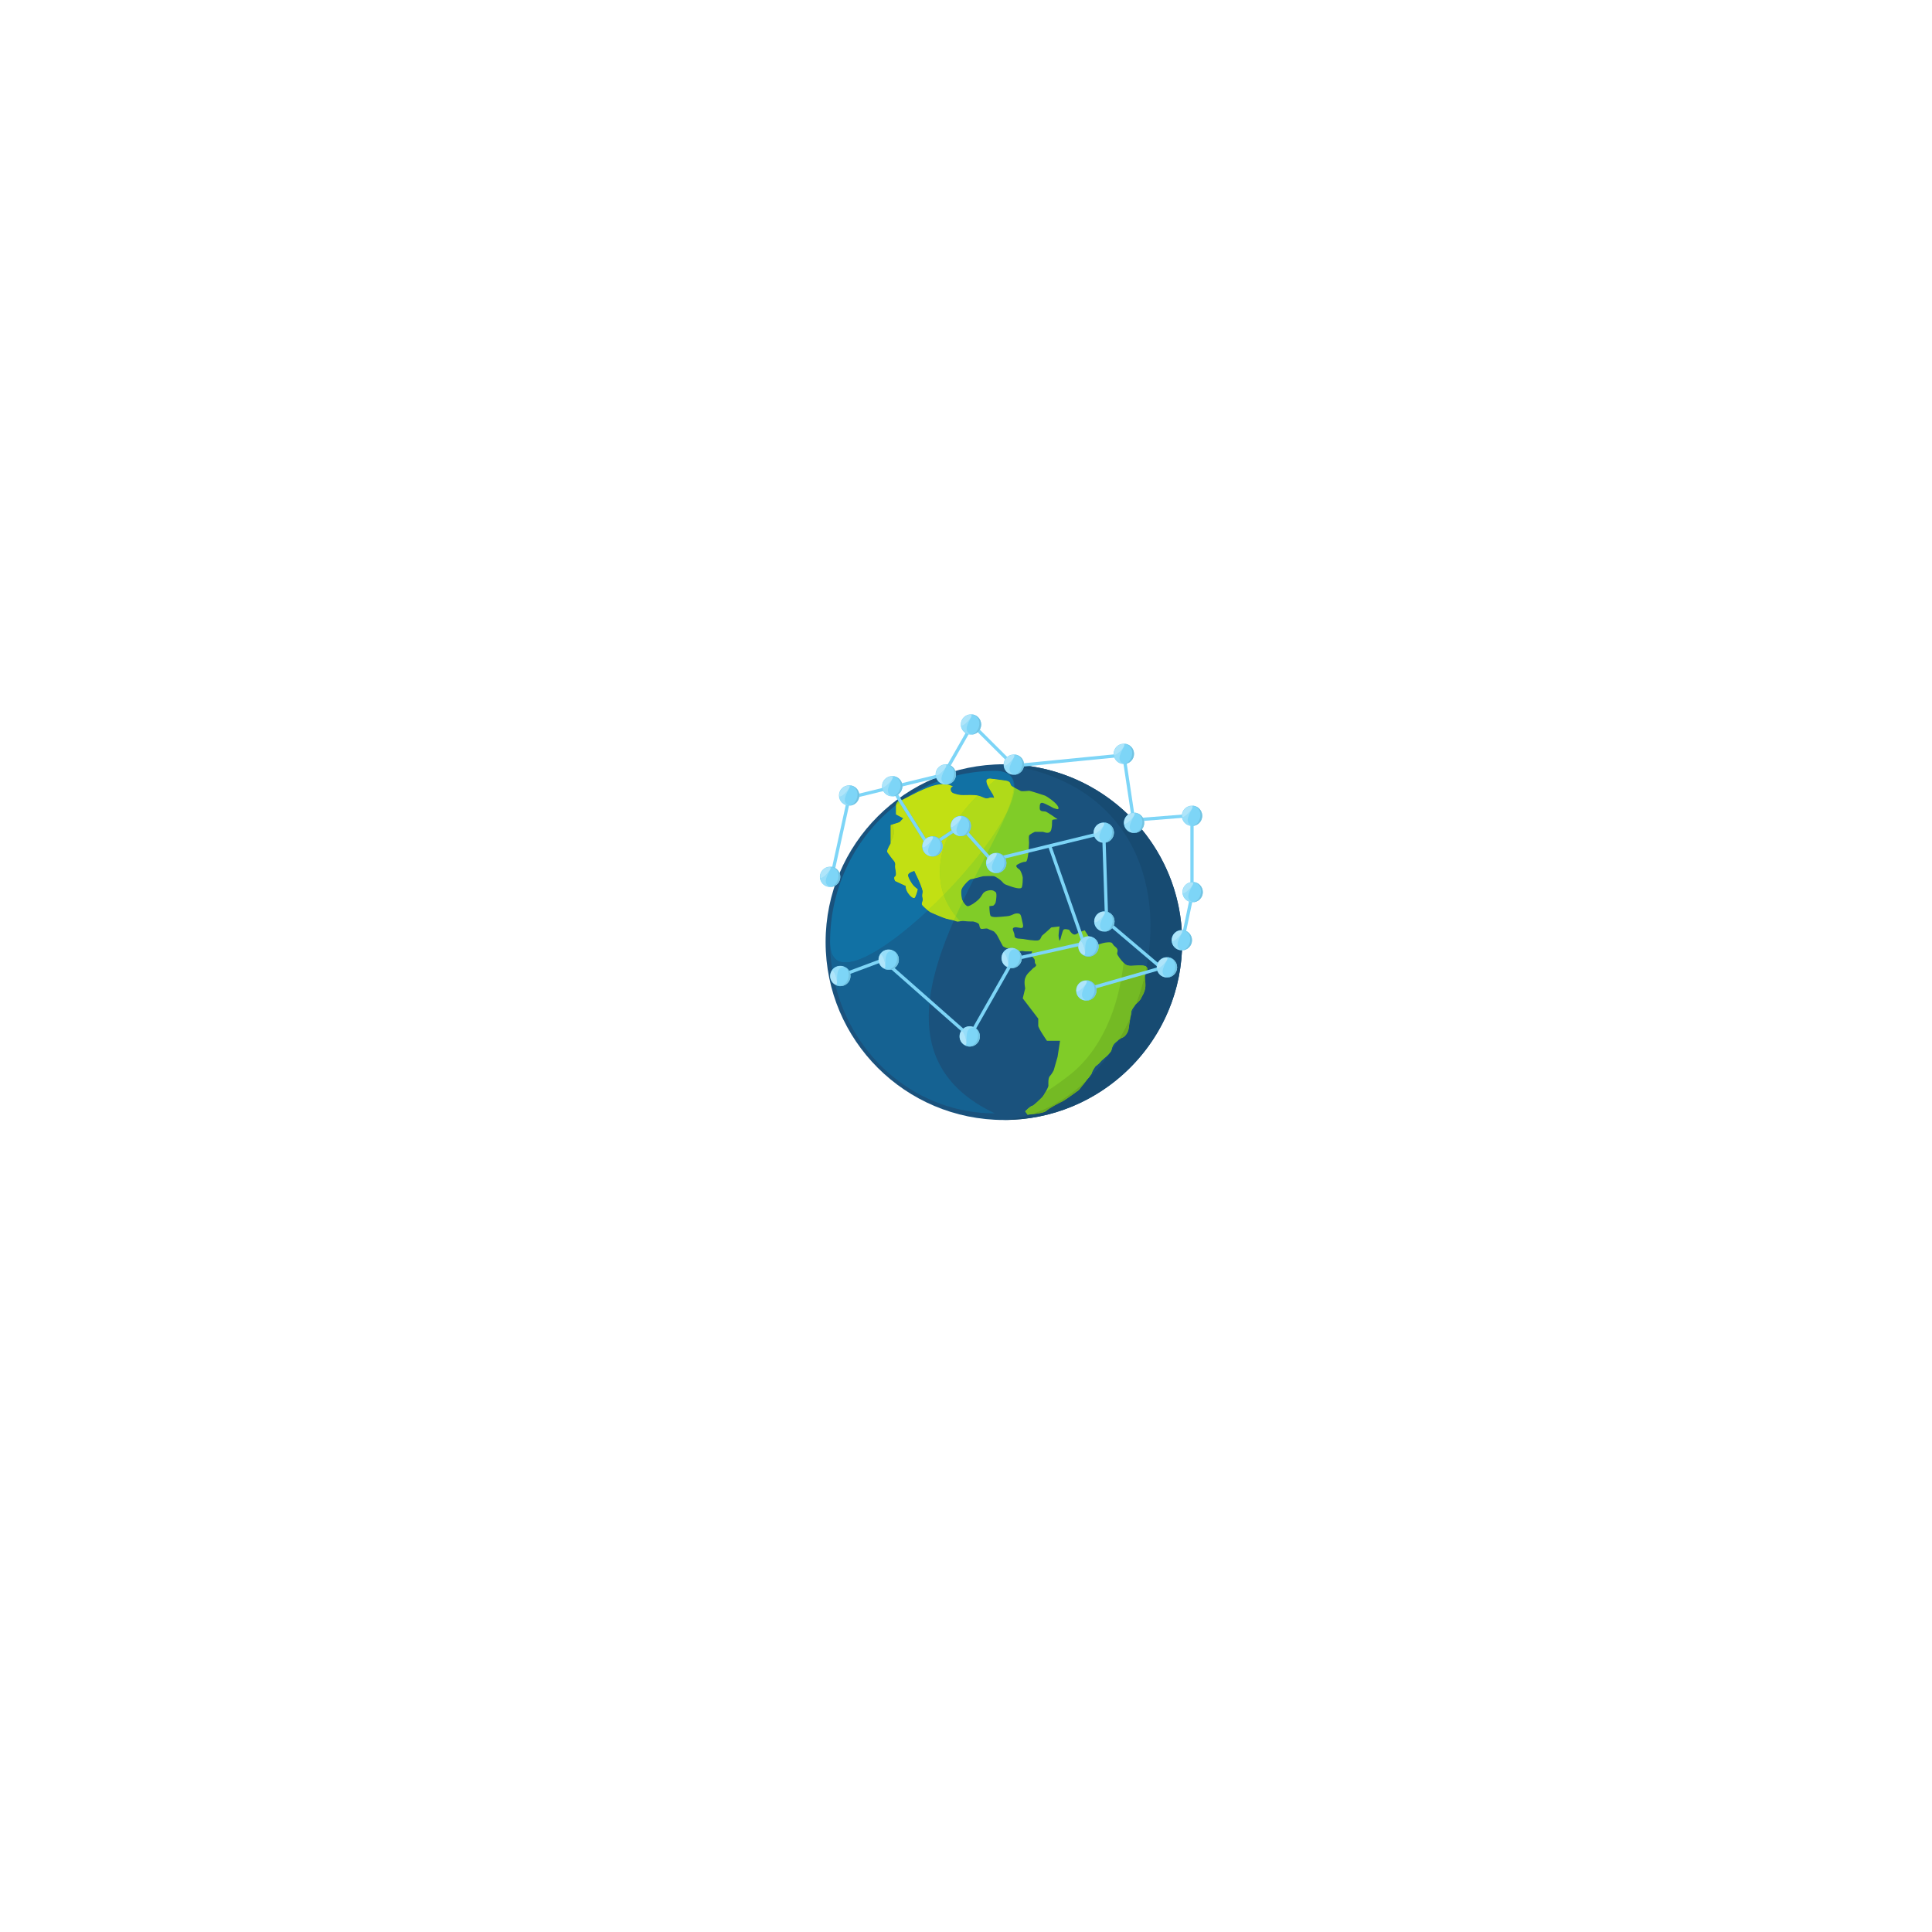 <svg xmlns="http://www.w3.org/2000/svg" xmlns:xlink="http://www.w3.org/1999/xlink" width="500" zoomAndPan="magnify" viewBox="0 0 375 375" height="500" preserveAspectRatio="xMidYMid meet" version="1.0"><defs><clipPath id="71c1fc8da8"><path d="M 160 148 L 230 148 L 230 217.402 L 160 217.402 Z M 160 148 " clip-rule="nonzero"/></clipPath><clipPath id="a340345cb7"><path d="M 194 148 L 230 148 L 230 217.402 L 194 217.402 Z M 194 148 " clip-rule="nonzero"/></clipPath><clipPath id="a0c73ddef5"><path d="M 159.09 168 L 164 168 L 164 173 L 159.09 173 Z M 159.09 168 " clip-rule="nonzero"/></clipPath><clipPath id="d7847acc9c"><path d="M 159.09 168 L 162 168 L 162 173 L 159.09 173 Z M 159.09 168 " clip-rule="nonzero"/></clipPath><clipPath id="f875f99ac9"><path d="M 159.09 168 L 162 168 L 162 171 L 159.09 171 Z M 159.09 168 " clip-rule="nonzero"/></clipPath><clipPath id="09140309df"><path d="M 186 138.652 L 191 138.652 L 191 143 L 186 143 Z M 186 138.652 " clip-rule="nonzero"/></clipPath><clipPath id="9a4595d570"><path d="M 186 138.652 L 189 138.652 L 189 143 L 186 143 Z M 186 138.652 " clip-rule="nonzero"/></clipPath><clipPath id="6d2bc5323c"><path d="M 188 138.652 L 189 138.652 L 189 140 L 188 140 Z M 188 138.652 " clip-rule="nonzero"/></clipPath><clipPath id="ebbdd86cbd"><path d="M 186 138.652 L 189 138.652 L 189 141 L 186 141 Z M 186 138.652 " clip-rule="nonzero"/></clipPath><clipPath id="a3bd637069"><path d="M 188 138.652 L 191 138.652 L 191 143 L 188 143 Z M 188 138.652 " clip-rule="nonzero"/></clipPath></defs><g clip-path="url(#71c1fc8da8)"><path fill="#1a527d" d="M 229.461 182.863 C 229.461 201.93 213.969 217.387 194.855 217.387 C 175.742 217.387 160.25 201.93 160.25 182.863 C 160.25 163.801 175.742 148.344 194.855 148.344 C 213.969 148.344 229.461 163.801 229.461 182.863 " fill-opacity="1" fill-rule="nonzero"/></g><path fill="#80cc28" d="M 173.91 156.305 L 173.91 158.082 L 175.316 158.832 L 174.613 159.582 L 172.875 160.145 L 172.875 163.703 C 172.875 163.703 172.031 165.109 172.219 165.391 C 172.406 165.672 173.25 166.797 173.25 166.797 C 173.25 166.797 173.883 167.359 173.754 167.922 C 173.625 168.484 174.164 169.797 173.754 170.074 C 173.344 170.355 173.754 171.012 173.754 171.012 L 175.785 171.949 C 175.785 171.949 175.785 172.699 176.258 173.355 C 176.727 174.012 177.195 174.387 177.477 174.293 C 177.758 174.199 178.137 172.605 178.137 172.605 C 178.137 172.605 177.477 172.137 177.195 171.762 C 176.914 171.387 176.164 170.262 176.258 169.797 C 176.352 169.328 177.477 169.047 177.477 169.047 C 177.477 169.047 177.852 169.891 178.137 170.449 C 178.418 171.012 178.98 172.418 179.074 172.887 C 179.168 173.355 178.887 173.57 179.074 174.305 C 179.262 175.043 178.645 175.32 179.094 175.793 C 179.543 176.258 180.297 176.914 180.672 177.102 C 181.047 177.289 183.02 178.133 183.676 178.32 C 184.332 178.508 185.18 178.602 185.555 178.789 C 185.766 178.895 186.031 178.852 186.355 178.812 C 186.617 178.781 186.914 178.746 187.246 178.789 C 187.996 178.883 188.844 178.855 188.844 178.855 C 188.844 178.855 189.926 179.07 190.043 179.445 C 190.156 179.82 190.156 180.195 190.438 180.289 C 190.562 180.328 190.781 180.297 191.012 180.266 C 191.297 180.227 191.598 180.184 191.754 180.289 C 192.035 180.477 192.883 180.664 193.07 180.945 C 193.258 181.227 193.352 181.133 193.727 181.883 C 194.102 182.629 194.668 183.66 194.668 183.66 C 194.668 183.66 195.23 184.035 195.512 184.035 C 195.793 184.035 196.355 184.035 196.355 184.035 L 196.355 184.598 C 196.355 184.598 196.828 184.41 197.203 184.598 C 197.41 184.703 197.734 184.66 198.031 184.621 C 198.266 184.59 198.484 184.555 198.609 184.598 C 198.895 184.691 199.551 184.664 199.551 184.664 L 200.395 184.668 C 200.395 184.668 199.926 185.254 200.395 185.723 C 200.867 186.191 200.867 186.285 200.867 186.754 C 200.867 187.223 201.43 187.223 200.867 187.691 C 200.613 187.898 200.625 187.867 200.645 187.832 C 200.672 187.789 200.715 187.746 200.301 188.156 C 199.551 188.906 199.27 189.094 198.988 189.844 C 198.707 190.594 198.988 191.84 198.988 191.84 L 198.516 193.781 L 201.523 197.715 C 201.523 197.715 201.523 198.59 201.523 199.09 C 201.523 199.59 203.215 202.023 203.215 202.023 L 205.75 202.023 L 205.277 205.117 L 204.527 207.738 C 204.527 207.738 204.152 208.488 203.777 208.863 C 203.402 209.238 203.496 210.457 203.496 210.738 C 203.496 211.02 202.648 212.613 202.273 212.988 C 201.898 213.363 200.582 214.668 200.301 214.672 C 200.02 214.672 198.988 215.703 198.988 215.703 L 199.457 216.359 C 199.457 216.359 202.555 216.172 203.117 215.609 C 203.684 215.047 205.75 214.016 206.312 213.738 C 206.875 213.453 209.414 211.582 209.414 211.582 C 209.414 211.582 211.949 208.488 211.949 208.207 C 211.949 207.926 212.605 206.988 212.605 206.988 C 212.605 206.988 213.355 206.43 213.547 206.148 C 213.734 205.867 214.766 205.023 214.766 205.023 C 214.766 205.023 215.613 204.273 215.707 203.898 C 215.801 203.523 215.895 202.867 216.551 202.305 C 217.207 201.742 217.68 201.465 217.961 201.367 C 218.242 201.277 218.992 200.527 219.086 199.59 C 219.18 198.652 219.555 196.965 219.555 196.496 C 219.555 196.027 220.215 195.184 220.496 194.902 C 220.777 194.625 221.34 194.156 221.527 193.688 C 221.719 193.219 222.09 192.895 222.281 191.84 C 222.469 190.781 222.09 189.75 222.281 189.281 C 222.469 188.816 223.406 187.504 221.719 187.41 C 221.184 187.379 220.715 187.406 220.301 187.434 C 219.402 187.488 218.758 187.547 218.242 187.035 C 217.488 186.285 216.832 185.348 216.832 185.066 C 216.832 184.785 217.207 184.316 216.457 183.754 C 215.707 183.191 216.176 182.816 214.953 182.91 C 213.734 183.008 212.699 183.566 212.418 183.566 C 212.137 183.566 211.855 182.629 211.855 182.629 L 210.539 180.57 C 210.539 180.57 209.789 180.852 209.508 180.945 C 209.223 181.039 208.754 181.602 208.285 181.32 C 207.816 181.039 207.535 180.477 207.535 180.477 C 207.535 180.477 206.594 180.195 206.406 180.477 C 206.219 180.758 205.844 182.258 205.844 182.258 L 205.656 182.629 C 205.656 182.629 205.469 181.977 205.469 181.602 C 205.469 181.227 205.656 179.82 205.656 179.82 L 204.059 180.008 C 204.059 180.008 202.742 181.227 202.367 181.508 C 201.992 181.789 202.086 182.445 201.43 182.539 C 200.773 182.629 199.082 182.348 198.609 182.258 C 198.141 182.16 196.922 182.348 196.922 181.602 C 196.922 180.852 196.168 180.195 196.922 180.008 C 197.156 179.949 197.441 180 197.707 180.055 C 198.281 180.168 198.773 180.285 198.516 179.258 C 198.141 177.758 198.262 177.289 197.449 177.289 C 196.637 177.289 196.543 177.758 195.324 177.852 C 194.102 177.945 192.41 178.227 192.223 177.664 C 192.035 177.102 192.035 175.887 192.035 175.887 L 192.789 175.793 C 192.789 175.793 193.164 175.512 193.258 175.137 C 193.352 174.762 193.539 173.355 193.258 173.168 C 192.977 172.98 192.695 172.605 191.66 172.887 C 190.629 173.168 190.773 173.73 190.043 174.48 C 189.312 175.23 188.371 175.793 187.902 175.887 C 187.434 175.977 186.684 174.668 186.684 174.387 C 186.684 174.105 186.402 173.168 186.684 172.512 C 186.965 171.855 188.184 170.637 188.465 170.637 C 188.75 170.637 190.816 170.074 190.816 170.074 C 190.816 170.074 192.695 169.98 192.977 170.074 C 193.258 170.172 194.195 170.73 194.57 171.199 C 194.949 171.668 195.137 171.668 195.887 171.949 C 196.637 172.23 198.141 172.699 198.328 172.23 C 198.516 171.762 198.516 170.637 198.516 170.355 C 198.516 170.074 198.141 168.953 197.859 168.766 C 197.578 168.578 196.945 168.109 197.449 167.828 C 197.953 167.547 198.516 167.266 199.082 167.266 C 199.645 167.266 199.738 163.52 199.738 163.52 C 199.738 163.52 199.645 162.488 199.738 162.207 C 199.832 161.926 200.867 161.457 200.867 161.457 C 200.867 161.457 202.086 161.457 202.367 161.457 C 202.648 161.457 203.777 162.113 204.059 160.988 C 204.34 159.863 204.059 159.207 204.34 159.113 C 204.621 159.02 205.277 159.02 205.277 159.02 C 205.277 159.02 203.309 157.617 202.934 157.52 C 202.555 157.426 201.805 157.617 201.805 156.863 C 201.805 156.117 201.898 155.742 202.367 155.836 C 202.836 155.93 204.527 156.863 204.527 156.863 L 205.184 157.055 C 205.184 157.055 205.75 157.145 205.277 156.398 C 204.809 155.648 203.117 154.523 202.836 154.43 C 202.555 154.336 200.02 153.492 199.738 153.492 C 199.457 153.492 198.328 153.68 198.047 153.492 C 197.766 153.305 196.734 152.836 196.355 152.555 C 195.98 152.273 196.355 151.715 195.23 151.523 C 194.102 151.336 192.41 151.152 192.41 151.152 C 192.41 151.152 191.473 150.961 191.473 151.617 C 191.473 152.273 192.223 153.398 192.223 153.398 L 192.789 154.336 L 192.977 154.914 C 192.977 154.914 192.598 154.648 191.848 154.914 C 191.098 155.18 190.629 154.43 189.219 154.336 C 188.613 154.297 188.078 154.309 187.605 154.32 C 186.977 154.332 186.453 154.348 186.023 154.242 C 185.273 154.055 184.523 153.961 184.523 153.211 C 184.523 152.461 185.461 152.836 184.523 152.461 C 183.582 152.086 182.645 152.18 181.703 152.367 C 180.766 152.555 179.637 153.023 178.23 153.68 C 176.82 154.336 175.129 155.367 174.566 155.461 C 174.004 155.555 173.91 156.305 173.91 156.305 " fill-opacity="1" fill-rule="nonzero"/><path fill="#156292" d="M 185.891 178.855 C 185.848 178.855 185.805 178.855 185.766 178.848 C 185.805 178.855 185.848 178.855 185.891 178.855 C 186.027 178.855 186.184 178.836 186.355 178.812 C 186.355 178.812 186.359 178.812 186.359 178.812 C 186.188 178.836 186.031 178.855 185.891 178.855 M 185.648 178.824 C 185.617 178.816 185.586 178.805 185.555 178.789 C 185.453 178.738 185.312 178.695 185.156 178.652 C 185.312 178.695 185.453 178.738 185.555 178.789 C 185.586 178.805 185.617 178.816 185.648 178.824 " fill-opacity="1" fill-rule="nonzero"/><path fill="#9ad420" d="M 185.891 178.855 C 185.848 178.855 185.805 178.855 185.766 178.848 C 185.723 178.844 185.684 178.836 185.648 178.824 C 185.617 178.816 185.586 178.805 185.555 178.789 C 185.453 178.738 185.312 178.695 185.156 178.652 C 185.273 178.383 185.395 178.109 185.516 177.84 C 185.785 178.176 186.066 178.5 186.359 178.812 C 186.359 178.812 186.355 178.812 186.355 178.812 C 186.184 178.836 186.027 178.855 185.891 178.855 M 173.914 156.273 C 173.934 156.152 174.039 155.684 174.395 155.512 L 174.562 155.777 C 174.344 155.941 174.129 156.105 173.914 156.273 M 175.082 155.406 L 175.02 155.305 C 175.211 155.223 175.434 155.113 175.68 154.988 C 175.48 155.125 175.277 155.262 175.082 155.406 " fill-opacity="1" fill-rule="nonzero"/><path fill="#174b72" d="M 202.273 212.988 C 202.449 212.812 202.723 212.375 202.969 211.93 C 202.727 212.375 202.449 212.812 202.273 212.988 M 218.18 186.973 C 218.164 186.957 218.148 186.938 218.129 186.922 C 218.148 186.938 218.164 186.957 218.18 186.973 " fill-opacity="1" fill-rule="nonzero"/><path fill="#74ba24" d="M 199.457 216.359 L 198.988 215.703 C 198.988 215.703 200.02 214.672 200.301 214.672 C 200.582 214.668 201.898 213.363 202.273 212.988 C 202.449 212.812 202.727 212.375 202.969 211.93 C 204.539 210.957 206.035 209.875 207.535 208.715 C 212.555 204.832 215.617 198.695 217.082 192.637 C 217.254 191.914 217.41 191.191 217.551 190.461 L 222.227 189.121 C 221.773 191.098 221.184 193.043 220.465 194.934 C 220.172 195.242 219.555 196.043 219.555 196.496 C 219.555 196.672 219.504 197.012 219.434 197.422 C 218.746 198.953 217.969 200.438 217.113 201.855 C 216.945 201.98 216.758 202.129 216.551 202.305 C 215.895 202.867 215.801 203.523 215.707 203.898 C 215.613 204.273 214.766 205.023 214.766 205.023 C 214.766 205.023 213.734 205.867 213.547 206.148 C 213.355 206.43 212.605 206.988 212.605 206.988 C 212.605 206.988 211.949 207.926 211.949 208.207 C 211.949 208.324 211.512 208.926 211 209.594 C 207.812 212.652 204.113 215 200.012 216.316 C 199.676 216.348 199.457 216.359 199.457 216.359 M 217.676 189.762 C 217.844 188.809 217.984 187.852 218.098 186.887 C 218.109 186.898 218.121 186.91 218.129 186.922 C 218.148 186.938 218.164 186.957 218.18 186.973 C 218.199 186.992 218.219 187.016 218.242 187.035 C 218.594 187.383 219.004 187.469 219.52 187.469 C 219.758 187.469 220.016 187.449 220.301 187.434 C 220.586 187.414 220.898 187.395 221.238 187.395 C 221.391 187.395 221.551 187.398 221.719 187.41 C 222.129 187.43 222.387 187.527 222.535 187.668 C 222.488 187.914 222.438 188.164 222.383 188.414 L 217.676 189.762 " fill-opacity="1" fill-rule="nonzero"/><path fill="#156292" d="M 193.121 216.109 C 178.203 216.109 165.668 205.504 162.121 191.156 C 162.141 191.168 162.16 191.18 162.18 191.188 C 162.473 191.344 162.789 191.418 163.098 191.418 C 163.812 191.418 164.5 191.031 164.855 190.359 C 165.008 190.066 165.082 189.754 165.082 189.441 C 165.082 189.305 165.066 189.164 165.039 189.031 L 170.625 186.945 C 170.789 187.391 171.113 187.781 171.566 188.016 C 171.859 188.172 172.176 188.242 172.484 188.242 C 172.664 188.242 172.84 188.219 173.012 188.172 L 180.41 194.703 C 179.574 203.254 182.43 211.09 193.121 216.109 M 180.496 193.93 L 173.637 187.879 C 173.883 187.703 174.094 187.473 174.242 187.188 C 174.395 186.895 174.469 186.582 174.469 186.27 C 174.469 185.559 174.086 184.871 173.41 184.516 C 173.117 184.363 172.801 184.289 172.488 184.289 C 171.777 184.289 171.09 184.676 170.734 185.348 C 170.57 185.656 170.5 185.988 170.508 186.312 L 164.809 188.438 C 164.629 188.129 164.363 187.867 164.023 187.688 C 163.727 187.535 163.414 187.461 163.102 187.461 C 162.5 187.461 161.914 187.738 161.531 188.227 C 161.262 186.484 161.117 184.691 161.117 182.863 C 161.117 185.637 162.25 186.816 164.113 186.816 C 167.703 186.816 173.992 182.453 180.113 176.719 C 180.328 176.891 180.527 177.031 180.672 177.102 C 181.047 177.289 183.02 178.133 183.676 178.32 C 184.156 178.457 184.73 178.543 185.156 178.652 C 182.938 183.691 181.109 188.922 180.496 193.93 " fill-opacity="1" fill-rule="nonzero"/><path fill="#156292" d="M 186.887 174.906 C 186.762 174.68 186.684 174.477 186.684 174.387 C 186.684 174.105 186.402 173.168 186.684 172.512 C 186.965 171.855 188.184 170.637 188.465 170.637 C 188.547 170.637 188.777 170.59 189.066 170.523 C 188.336 171.949 187.602 173.414 186.887 174.906 " fill-opacity="1" fill-rule="nonzero"/><path fill="#9ad420" d="M 185.516 177.84 C 184.512 176.594 183.707 175.207 183.184 173.707 C 185.84 170.992 188.371 168.102 190.516 165.305 L 191.309 166.188 C 190.586 167.582 189.828 169.035 189.066 170.523 C 188.777 170.59 188.547 170.637 188.465 170.637 C 188.184 170.637 186.965 171.855 186.684 172.512 C 186.402 173.168 186.684 174.105 186.684 174.387 C 186.684 174.477 186.762 174.68 186.887 174.906 C 186.418 175.871 185.961 176.855 185.516 177.84 M 191.621 165.582 L 190.91 164.785 C 192.836 162.227 194.426 159.758 195.488 157.582 C 194.543 159.891 193.168 162.602 191.621 165.582 " fill-opacity="1" fill-rule="nonzero"/><path fill="#156292" d="M 195.246 149.98 C 194.691 149.75 193.992 149.625 193.129 149.625 C 194.008 149.625 194.703 149.746 195.246 149.98 " fill-opacity="1" fill-rule="nonzero"/><path fill="#b0da19" d="M 185.156 178.652 C 184.73 178.543 184.156 178.457 183.676 178.32 C 183.02 178.133 181.047 177.289 180.672 177.102 C 180.527 177.031 180.328 176.891 180.113 176.719 C 181.148 175.75 182.176 174.742 183.184 173.707 C 183.707 175.207 184.512 176.594 185.516 177.84 C 185.395 178.109 185.273 178.383 185.156 178.652 " fill-opacity="1" fill-rule="nonzero"/><path fill="#156292" d="M 196.918 152.895 C 196.871 152.867 196.824 152.844 196.781 152.816 C 196.832 151.445 196.379 150.469 195.246 149.98 C 196.449 150.484 196.961 151.508 196.918 152.895 " fill-opacity="1" fill-rule="nonzero"/><path fill="#9ad420" d="M 195.488 157.582 C 196.254 155.703 196.734 154.09 196.781 152.816 C 196.824 152.844 196.871 152.867 196.918 152.895 C 196.879 154.176 196.363 155.777 195.488 157.582 " fill-opacity="1" fill-rule="nonzero"/><path fill="#1171a4" d="M 164.113 186.816 C 162.25 186.816 161.117 185.637 161.117 182.863 C 161.117 171.992 166.145 162.34 173.914 156.273 C 173.91 156.293 173.91 156.305 173.91 156.305 L 173.91 158.082 L 175.316 158.832 L 174.613 159.582 L 172.875 160.145 L 172.875 163.703 C 172.875 163.703 172.191 164.844 172.191 165.273 C 172.191 165.324 172.199 165.363 172.219 165.391 C 172.406 165.672 173.25 166.797 173.25 166.797 C 173.25 166.797 173.77 167.262 173.77 167.766 C 173.77 167.816 173.766 167.871 173.754 167.922 C 173.738 167.984 173.734 168.055 173.734 168.133 C 173.734 168.562 173.91 169.188 173.91 169.625 C 173.91 169.832 173.871 169.996 173.754 170.074 C 173.617 170.172 173.57 170.305 173.57 170.445 C 173.57 170.723 173.754 171.012 173.754 171.012 L 175.785 171.949 C 175.785 171.957 175.789 172.703 176.258 173.355 C 176.68 173.945 177.102 174.305 177.387 174.305 C 177.418 174.305 177.449 174.301 177.477 174.293 C 177.758 174.199 178.137 172.605 178.137 172.605 C 178.137 172.605 177.477 172.137 177.195 171.762 C 176.93 171.41 176.25 170.391 176.25 169.883 C 176.25 169.852 176.25 169.824 176.258 169.797 C 176.352 169.328 177.477 169.047 177.477 169.047 C 177.477 169.047 177.852 169.891 178.137 170.449 C 178.418 171.012 178.98 172.418 179.074 172.887 C 179.09 172.957 179.094 173.023 179.094 173.082 C 179.094 173.324 179.008 173.52 179.008 173.824 C 179.008 173.957 179.023 174.113 179.074 174.305 C 179.102 174.41 179.113 174.504 179.109 174.59 C 179.109 174.953 178.926 175.188 178.926 175.43 C 178.926 175.547 178.969 175.66 179.094 175.793 C 179.371 176.082 179.766 176.441 180.113 176.719 C 173.992 182.453 167.703 186.816 164.113 186.816 " fill-opacity="1" fill-rule="nonzero"/><path fill="#1171a4" d="M 175.68 154.988 C 177.68 153.637 179.828 152.512 182.105 151.645 C 182.336 151.902 182.637 152.098 182.977 152.207 C 182.555 152.219 182.129 152.285 181.703 152.367 C 180.766 152.555 179.637 153.023 178.23 153.68 C 177.379 154.074 176.426 154.609 175.68 154.988 M 191.527 154.969 C 190.938 154.969 190.418 154.418 189.223 154.336 C 189.223 154.336 189.219 154.336 189.219 154.336 C 188.898 154.316 188.598 154.309 188.312 154.309 C 188.062 154.309 187.828 154.312 187.605 154.32 C 187.383 154.324 187.176 154.328 186.98 154.328 C 186.617 154.328 186.301 154.312 186.023 154.242 C 185.273 154.055 184.523 153.961 184.523 153.211 C 184.523 152.711 184.941 152.711 184.941 152.656 C 184.938 152.629 184.836 152.586 184.523 152.461 C 184.309 152.375 184.094 152.316 183.883 152.273 C 184.754 152.141 185.438 151.438 185.543 150.559 C 187.973 149.949 190.508 149.625 193.121 149.625 C 193.121 149.625 193.125 149.625 193.129 149.625 C 193.992 149.625 194.691 149.75 195.246 149.98 C 196.379 150.469 196.832 151.445 196.781 152.816 C 196.609 152.723 196.457 152.633 196.355 152.555 C 195.98 152.273 196.355 151.715 195.23 151.523 C 194.102 151.336 192.41 151.152 192.41 151.152 C 192.41 151.152 192.289 151.125 192.129 151.125 C 191.852 151.125 191.473 151.203 191.473 151.617 C 191.473 151.621 191.473 151.621 191.473 151.621 C 191.473 151.625 191.473 151.625 191.473 151.625 C 191.473 151.629 191.473 151.629 191.473 151.629 C 191.473 151.629 191.473 151.633 191.473 151.633 C 191.473 151.633 191.473 151.633 191.473 151.637 C 191.473 151.637 191.473 151.637 191.473 151.641 C 191.473 151.641 191.473 151.645 191.473 151.645 C 191.473 151.648 191.473 151.648 191.473 151.648 C 191.473 151.652 191.473 151.652 191.473 151.652 C 191.473 151.652 191.473 151.656 191.473 151.656 C 191.473 151.656 191.473 151.656 191.473 151.66 C 191.48 151.824 191.531 152.016 191.605 152.211 C 191.82 152.793 192.223 153.398 192.223 153.398 L 192.789 154.336 L 192.977 154.914 C 192.977 154.914 192.809 154.797 192.473 154.797 C 192.309 154.797 192.098 154.824 191.848 154.914 C 191.738 154.953 191.629 154.969 191.527 154.969 " fill-opacity="1" fill-rule="nonzero"/><path fill="#b0da19" d="M 183.184 173.707 C 183.066 173.371 182.965 173.027 182.875 172.68 C 181.961 169.023 182.555 165.539 184.016 162.355 L 185.035 161.676 C 185.395 162.062 185.91 162.305 186.484 162.305 C 186.875 162.305 187.242 162.191 187.551 161.992 L 190.516 165.305 C 188.371 168.102 185.84 170.992 183.184 173.707 M 190.91 164.785 L 188.027 161.57 C 188.301 161.23 188.465 160.797 188.465 160.328 C 188.465 159.234 187.578 158.352 186.484 158.352 C 186.445 158.352 186.41 158.352 186.371 158.355 C 187.082 157.371 187.855 156.43 188.672 155.531 C 189.027 155.145 189.391 154.773 189.766 154.41 C 189.602 154.375 189.422 154.352 189.223 154.336 C 190.418 154.418 190.938 154.969 191.527 154.969 C 191.629 154.969 191.738 154.953 191.848 154.914 C 192.098 154.824 192.309 154.797 192.473 154.797 C 192.809 154.797 192.977 154.914 192.977 154.914 L 192.789 154.336 L 192.223 153.398 C 192.223 153.398 191.82 152.793 191.605 152.211 C 191.652 152.344 191.711 152.48 191.773 152.605 C 192.301 152.156 192.832 151.715 193.363 151.262 C 192.816 151.195 192.41 151.152 192.41 151.152 C 192.41 151.152 192.289 151.125 192.129 151.125 C 191.852 151.125 191.473 151.203 191.473 151.617 C 191.473 151.203 191.852 151.125 192.129 151.125 C 192.289 151.125 192.41 151.152 192.41 151.152 C 192.41 151.152 194.102 151.336 195.23 151.523 C 196.355 151.715 195.98 152.273 196.355 152.555 C 196.457 152.633 196.609 152.723 196.781 152.816 C 196.734 154.09 196.254 155.703 195.488 157.582 C 194.426 159.758 192.836 162.227 190.91 164.785 M 184.578 161.215 C 184.602 161.168 184.629 161.125 184.652 161.082 C 184.66 161.102 184.668 161.125 184.68 161.148 L 184.578 161.215 M 191.473 151.66 C 191.473 151.656 191.473 151.656 191.473 151.656 C 191.473 151.656 191.473 151.656 191.473 151.66 M 191.473 151.656 C 191.473 151.656 191.473 151.652 191.473 151.652 C 191.473 151.652 191.473 151.656 191.473 151.656 M 191.473 151.652 C 191.473 151.652 191.473 151.652 191.473 151.648 C 191.473 151.652 191.473 151.652 191.473 151.652 M 191.473 151.648 C 191.473 151.648 191.473 151.648 191.473 151.645 C 191.473 151.648 191.473 151.648 191.473 151.648 M 191.473 151.645 L 191.473 151.645 M 191.473 151.641 L 191.473 151.641 M 191.473 151.641 C 191.473 151.637 191.473 151.637 191.473 151.637 C 191.473 151.637 191.473 151.637 191.473 151.641 M 191.473 151.637 C 191.473 151.633 191.473 151.633 191.473 151.633 C 191.473 151.633 191.473 151.633 191.473 151.637 M 191.473 151.633 C 191.473 151.633 191.473 151.629 191.473 151.629 C 191.473 151.629 191.473 151.633 191.473 151.633 M 191.473 151.629 C 191.473 151.629 191.473 151.629 191.473 151.625 C 191.473 151.629 191.473 151.629 191.473 151.629 M 191.473 151.625 C 191.473 151.625 191.473 151.625 191.473 151.621 C 191.473 151.625 191.473 151.625 191.473 151.625 M 191.473 151.621 C 191.473 151.621 191.473 151.621 191.473 151.617 C 191.473 151.621 191.473 151.621 191.473 151.621 " fill-opacity="1" fill-rule="nonzero"/><path fill="#0e7eb5" d="M 191.605 152.211 C 191.531 152.016 191.48 151.824 191.473 151.66 C 191.48 151.824 191.531 152.016 191.605 152.211 M 191.473 151.656 L 191.473 151.656 M 191.473 151.652 L 191.473 151.652 M 191.473 151.648 L 191.473 151.648 M 191.473 151.645 L 191.473 151.645 M 191.473 151.645 C 191.473 151.645 191.473 151.641 191.473 151.641 C 191.473 151.641 191.473 151.645 191.473 151.645 M 191.473 151.637 L 191.473 151.637 M 191.473 151.629 L 191.473 151.629 M 191.473 151.625 L 191.473 151.625 M 191.473 151.621 L 191.473 151.621 " fill-opacity="1" fill-rule="nonzero"/><path fill="#c2e013" d="M 191.773 152.605 C 191.711 152.48 191.652 152.344 191.605 152.211 C 191.531 152.016 191.48 151.824 191.473 151.66 C 191.473 151.656 191.473 151.656 191.473 151.656 C 191.473 151.656 191.473 151.652 191.473 151.652 C 191.473 151.652 191.473 151.652 191.473 151.648 C 191.473 151.648 191.473 151.648 191.473 151.645 C 191.473 151.645 191.473 151.641 191.473 151.641 C 191.473 151.637 191.473 151.637 191.473 151.637 C 191.473 151.633 191.473 151.633 191.473 151.633 C 191.473 151.633 191.473 151.629 191.473 151.629 C 191.473 151.629 191.473 151.629 191.473 151.625 C 191.473 151.625 191.473 151.625 191.473 151.621 C 191.473 151.621 191.473 151.621 191.473 151.617 C 191.473 151.203 191.852 151.125 192.129 151.125 C 192.289 151.125 192.41 151.152 192.41 151.152 C 192.41 151.152 192.816 151.195 193.363 151.262 C 192.832 151.715 192.301 152.156 191.773 152.605 " fill-opacity="1" fill-rule="nonzero"/><path fill="#c2e013" d="M 180.113 176.719 C 179.766 176.441 179.371 176.082 179.094 175.793 C 178.969 175.66 178.926 175.547 178.926 175.43 C 178.926 175.188 179.109 174.953 179.109 174.59 C 179.113 174.504 179.102 174.41 179.074 174.305 C 179.023 174.113 179.008 173.957 179.008 173.824 C 179.008 173.52 179.094 173.324 179.094 173.082 C 179.094 173.023 179.09 172.957 179.074 172.887 C 178.98 172.418 178.418 171.012 178.137 170.449 C 177.852 169.891 177.477 169.047 177.477 169.047 C 177.477 169.047 176.352 169.328 176.258 169.797 C 176.25 169.824 176.25 169.852 176.25 169.883 C 176.25 170.391 176.93 171.41 177.195 171.762 C 177.477 172.137 178.137 172.605 178.137 172.605 C 178.137 172.605 177.758 174.199 177.477 174.293 C 177.449 174.301 177.418 174.305 177.387 174.305 C 177.102 174.305 176.68 173.945 176.258 173.355 C 175.789 172.703 175.785 171.957 175.785 171.949 L 173.754 171.012 C 173.754 171.012 173.57 170.723 173.57 170.445 C 173.57 170.305 173.617 170.172 173.754 170.074 C 173.871 169.996 173.91 169.832 173.91 169.625 C 173.91 169.188 173.734 168.562 173.734 168.133 C 173.734 168.055 173.738 167.984 173.754 167.922 C 173.766 167.871 173.77 167.816 173.77 167.766 C 173.77 167.262 173.25 166.797 173.25 166.797 C 173.25 166.797 172.406 165.672 172.219 165.391 C 172.199 165.363 172.191 165.324 172.191 165.273 C 172.191 164.844 172.875 163.703 172.875 163.703 L 172.875 160.145 L 174.613 159.582 L 175.316 158.832 L 173.91 158.082 L 173.91 156.305 C 173.91 156.305 173.91 156.293 173.914 156.273 C 174.129 156.105 174.344 155.941 174.562 155.777 L 179.273 163.27 C 179.098 163.566 178.996 163.914 178.996 164.281 C 178.996 165.371 179.883 166.258 180.977 166.258 C 182.074 166.258 182.961 165.371 182.961 164.281 C 182.961 163.902 182.855 163.551 182.668 163.25 L 184.016 162.355 C 182.555 165.539 181.961 169.023 182.875 172.68 C 182.965 173.027 183.066 173.371 183.184 173.707 C 182.176 174.742 181.148 175.75 180.113 176.719 M 173.219 160.035 L 172.875 160.145 L 172.875 163.34 C 173.012 163.113 173.141 162.887 173.266 162.652 C 173.344 162.406 173.414 162.156 173.477 161.902 C 173.48 161.625 173.477 161.348 173.465 161.066 C 173.391 160.723 173.309 160.375 173.219 160.035 M 182.25 162.766 C 181.906 162.477 181.461 162.305 180.977 162.305 C 180.496 162.305 180.051 162.477 179.707 162.766 L 175.082 155.406 C 175.277 155.262 175.48 155.125 175.68 154.988 C 176.426 154.609 177.379 154.074 178.23 153.68 C 179.637 153.023 180.766 152.555 181.703 152.367 C 182.129 152.285 182.555 152.219 182.977 152.207 C 183.168 152.266 183.367 152.297 183.574 152.297 C 183.68 152.297 183.781 152.289 183.883 152.273 C 184.094 152.316 184.309 152.375 184.523 152.461 C 184.836 152.586 184.938 152.629 184.941 152.656 C 184.941 152.711 184.523 152.711 184.523 153.211 C 184.523 153.961 185.273 154.055 186.023 154.242 C 186.301 154.312 186.617 154.328 186.98 154.328 C 187.176 154.328 187.383 154.324 187.605 154.32 C 187.828 154.312 188.062 154.309 188.312 154.309 C 188.598 154.309 188.898 154.316 189.219 154.336 C 189.219 154.336 189.223 154.336 189.223 154.336 C 189.422 154.352 189.602 154.375 189.766 154.41 C 189.391 154.773 189.027 155.145 188.672 155.531 C 187.855 156.43 187.082 157.371 186.371 158.355 C 185.328 158.41 184.504 159.273 184.504 160.328 C 184.504 160.594 184.555 160.848 184.652 161.082 C 184.629 161.125 184.602 161.168 184.578 161.215 L 182.25 162.766 " fill-opacity="1" fill-rule="nonzero"/><path fill="#b9d512" d="M 172.875 163.34 L 172.875 160.145 L 173.219 160.035 C 173.309 160.375 173.391 160.723 173.465 161.066 C 173.477 161.348 173.48 161.625 173.477 161.902 C 173.414 162.156 173.344 162.406 173.266 162.652 C 173.141 162.887 173.012 163.113 172.875 163.34 " fill-opacity="1" fill-rule="nonzero"/><g clip-path="url(#a340345cb7)"><path fill="#174b72" d="M 194.855 217.387 C 196.633 217.211 198.355 216.848 200.012 216.316 C 200.93 216.234 202.707 216.023 203.117 215.609 C 203.684 215.047 205.75 214.016 206.312 213.738 C 206.875 213.453 209.414 211.582 209.414 211.582 C 209.414 211.582 210.277 210.523 211 209.594 C 213.328 207.352 215.387 204.73 217.113 201.855 C 217.484 201.586 217.766 201.434 217.961 201.367 C 218.242 201.277 218.992 200.527 219.086 199.59 C 219.145 199 219.316 198.113 219.434 197.422 C 219.805 196.605 220.148 195.773 220.465 194.934 C 220.477 194.922 220.488 194.914 220.496 194.902 C 220.777 194.625 221.34 194.156 221.527 193.688 C 221.719 193.219 222.09 192.895 222.281 191.84 C 222.32 191.617 222.336 191.395 222.336 191.18 C 222.336 190.586 222.227 190.043 222.227 189.648 C 222.227 189.504 222.242 189.383 222.281 189.281 C 222.305 189.227 222.336 189.156 222.375 189.078 L 224.629 188.43 C 224.906 189.195 225.637 189.738 226.496 189.738 C 227.59 189.738 228.477 188.852 228.477 187.762 C 228.477 186.672 227.59 185.785 226.496 185.785 C 225.727 185.785 225.059 186.223 224.73 186.859 L 222.922 185.328 C 225.059 169.758 218.523 153.48 198.668 149.027 C 198.695 148.949 198.719 148.863 198.734 148.777 L 199.711 148.684 C 207.148 149.723 213.828 153.125 218.965 158.102 C 218.461 158.461 218.133 159.047 218.133 159.711 C 218.133 160.801 219.02 161.688 220.113 161.688 C 220.719 161.688 221.262 161.414 221.625 160.988 C 226.055 166.375 228.887 173.125 229.383 180.512 C 228.289 180.516 227.406 181.402 227.406 182.492 C 227.406 183.582 228.293 184.469 229.387 184.469 C 229.398 184.469 229.414 184.469 229.426 184.469 C 228.586 202.789 213.43 217.387 194.855 217.387 M 222.684 188.328 C 222.699 188.25 222.711 188.172 222.711 188.098 C 222.711 187.934 222.66 187.785 222.535 187.668 C 222.637 187.137 222.73 186.602 222.812 186.07 L 224.527 187.523 C 224.52 187.602 224.512 187.68 224.512 187.762 C 224.512 187.777 224.516 187.789 224.516 187.805 L 222.684 188.328 " fill-opacity="1" fill-rule="nonzero"/></g><path fill="#6aaa21" d="M 200.012 216.316 C 204.113 215 207.812 212.652 211 209.594 C 210.277 210.523 209.414 211.582 209.414 211.582 C 209.414 211.582 206.875 213.453 206.312 213.738 C 205.75 214.016 203.684 215.047 203.117 215.609 C 202.707 216.023 200.93 216.234 200.012 216.316 " fill-opacity="1" fill-rule="nonzero"/><path fill="#6aaa21" d="M 217.113 201.855 C 217.969 200.438 218.746 198.953 219.434 197.422 C 219.316 198.113 219.145 199 219.086 199.59 C 218.992 200.527 218.242 201.277 217.961 201.367 C 217.766 201.434 217.484 201.586 217.113 201.855 " fill-opacity="1" fill-rule="nonzero"/><path fill="#6aaa21" d="M 220.465 194.934 C 221.184 193.043 221.773 191.098 222.227 189.121 L 222.375 189.078 C 222.336 189.156 222.305 189.227 222.281 189.281 C 222.242 189.383 222.227 189.504 222.227 189.648 C 222.227 190.043 222.336 190.586 222.336 191.18 C 222.336 191.395 222.32 191.617 222.281 191.84 C 222.09 192.895 221.719 193.219 221.527 193.688 C 221.34 194.156 220.777 194.625 220.496 194.902 C 220.488 194.914 220.477 194.922 220.465 194.934 M 222.383 188.414 C 222.438 188.164 222.488 187.914 222.535 187.668 C 222.66 187.785 222.711 187.934 222.711 188.098 C 222.711 188.172 222.699 188.25 222.684 188.328 L 222.383 188.414 " fill-opacity="1" fill-rule="nonzero"/><path fill="#7dd5f7" d="M 229.773 182.93 L 229.148 182.801 L 231.051 173.73 L 231.051 158.617 L 219.754 159.516 L 217.859 146.902 L 196.664 148.98 L 188.797 141.145 L 183.371 150.645 L 165.066 155.105 L 161.43 171.672 L 160.809 171.535 L 164.527 154.582 L 182.953 150.094 L 188.656 140.105 L 196.902 148.32 L 218.402 146.207 L 220.297 158.836 L 231.688 157.93 L 231.68 173.828 L 229.773 182.93 " fill-opacity="1" fill-rule="nonzero"/><path fill="#7dd5f7" d="M 166.797 154.398 C 166.797 155.488 165.91 156.375 164.816 156.375 C 163.723 156.375 162.836 155.488 162.836 154.398 C 162.836 153.305 163.723 152.422 164.816 152.422 C 165.91 152.422 166.797 153.305 166.797 154.398 " fill-opacity="1" fill-rule="nonzero"/><path fill="#98def9" d="M 164.719 156.301 C 163.703 156.301 162.887 155.449 162.887 154.398 C 162.887 154.555 162.949 154.625 163.055 154.625 C 163.477 154.625 164.547 153.574 164.852 152.949 C 164.508 153.789 163.16 155.566 164.719 156.301 M 162.887 154.398 C 162.887 153.348 163.703 152.492 164.719 152.492 C 163.703 152.492 162.887 153.348 162.887 154.398 M 164.84 152.516 C 164.809 152.5 164.77 152.492 164.719 152.492 C 164.77 152.492 164.809 152.5 164.84 152.516 " fill-opacity="1" fill-rule="nonzero"/><path fill="#98def9" d="M 164.852 152.949 C 164.945 152.727 164.965 152.57 164.84 152.516 C 164.973 152.57 164.957 152.734 164.852 152.949 " fill-opacity="1" fill-rule="nonzero"/><path fill="#afe5fa" d="M 163.055 154.625 C 162.949 154.625 162.887 154.555 162.887 154.398 C 162.887 153.348 163.703 152.492 164.719 152.492 C 164.77 152.492 164.809 152.5 164.84 152.516 C 164.965 152.57 164.945 152.727 164.852 152.949 C 164.547 153.574 163.477 154.625 163.055 154.625 " fill-opacity="1" fill-rule="nonzero"/><path fill="#72c3e2" d="M 164.816 156.375 C 166.582 156.203 167.359 152.77 164.816 152.422 C 165.91 152.422 166.797 153.305 166.797 154.398 C 166.797 155.488 165.91 156.375 164.816 156.375 " fill-opacity="1" fill-rule="nonzero"/><g clip-path="url(#a0c73ddef5)"><path fill="#7dd5f7" d="M 163.102 170.195 C 163.102 171.289 162.215 172.172 161.117 172.172 C 160.023 172.172 159.137 171.289 159.137 170.195 C 159.137 169.105 160.023 168.219 161.117 168.219 C 162.215 168.219 163.102 169.105 163.102 170.195 " fill-opacity="1" fill-rule="nonzero"/></g><g clip-path="url(#d7847acc9c)"><path fill="#98def9" d="M 161.02 172.102 C 160.008 172.102 159.188 171.246 159.188 170.195 C 159.188 170.355 159.254 170.422 159.359 170.422 C 159.777 170.422 160.848 169.375 161.156 168.75 C 160.809 169.59 159.461 171.367 161.02 172.102 M 159.188 170.195 C 159.188 169.145 160.008 168.293 161.02 168.293 C 161.02 168.293 161.02 168.293 161.023 168.293 C 161.02 168.293 161.02 168.293 161.02 168.293 C 160.008 168.293 159.188 169.145 159.188 170.195 M 161.141 168.312 C 161.109 168.301 161.07 168.293 161.023 168.293 C 161.07 168.293 161.109 168.301 161.141 168.312 " fill-opacity="1" fill-rule="nonzero"/></g><path fill="#98def9" d="M 161.156 168.75 C 161.246 168.527 161.266 168.367 161.141 168.312 C 161.273 168.367 161.262 168.535 161.156 168.75 " fill-opacity="1" fill-rule="nonzero"/><g clip-path="url(#f875f99ac9)"><path fill="#afe5fa" d="M 159.359 170.422 C 159.254 170.422 159.188 170.355 159.188 170.195 C 159.188 169.145 160.008 168.293 161.02 168.293 C 161.02 168.293 161.02 168.293 161.023 168.293 C 161.07 168.293 161.109 168.301 161.141 168.312 C 161.266 168.367 161.246 168.527 161.156 168.75 C 160.848 169.375 159.777 170.422 159.359 170.422 " fill-opacity="1" fill-rule="nonzero"/></g><path fill="#72c3e2" d="M 161.117 172.172 C 162.883 172 163.664 168.57 161.117 168.219 C 162.215 168.219 163.102 169.105 163.102 170.195 C 163.102 170.969 162.656 171.637 162.012 171.961 C 161.742 172.098 161.438 172.172 161.117 172.172 " fill-opacity="1" fill-rule="nonzero"/><path fill="#7dd5f7" d="M 185.559 150.324 C 185.559 151.414 184.672 152.297 183.574 152.297 C 182.48 152.297 181.594 151.414 181.594 150.324 C 181.594 149.23 182.48 148.344 183.574 148.344 C 184.672 148.344 185.559 149.23 185.559 150.324 " fill-opacity="1" fill-rule="nonzero"/><path fill="#98def9" d="M 183.477 152.227 C 182.465 152.227 181.645 151.375 181.645 150.324 C 181.645 150.48 181.711 150.547 181.816 150.547 C 182.238 150.547 183.305 149.5 183.613 148.875 C 183.266 149.719 181.918 151.492 183.477 152.227 M 181.645 150.324 C 181.645 149.27 182.465 148.418 183.477 148.418 C 183.477 148.418 183.477 148.418 183.48 148.418 C 183.477 148.418 183.477 148.418 183.477 148.418 C 182.465 148.418 181.645 149.27 181.645 150.324 M 183.598 148.438 C 183.566 148.426 183.527 148.418 183.48 148.418 C 183.527 148.418 183.566 148.426 183.598 148.438 " fill-opacity="1" fill-rule="nonzero"/><path fill="#98def9" d="M 183.613 148.875 C 183.703 148.652 183.723 148.492 183.598 148.438 C 183.73 148.496 183.715 148.66 183.613 148.875 " fill-opacity="1" fill-rule="nonzero"/><path fill="#afe5fa" d="M 181.816 150.547 C 181.711 150.547 181.645 150.48 181.645 150.324 C 181.645 149.27 182.465 148.418 183.477 148.418 C 183.477 148.418 183.477 148.418 183.48 148.418 C 183.527 148.418 183.566 148.426 183.598 148.438 C 183.723 148.492 183.703 148.652 183.613 148.875 C 183.305 149.5 182.238 150.547 181.816 150.547 " fill-opacity="1" fill-rule="nonzero"/><path fill="#72c3e2" d="M 183.574 152.297 C 185.34 152.125 186.121 148.695 183.574 148.344 C 184.672 148.344 185.559 149.23 185.559 150.324 C 185.559 151.414 184.672 152.297 183.574 152.297 " fill-opacity="1" fill-rule="nonzero"/><g clip-path="url(#09140309df)"><path fill="#7dd5f7" d="M 190.445 140.625 C 190.445 141.715 189.559 142.602 188.465 142.602 C 187.371 142.602 186.484 141.715 186.484 140.625 C 186.484 139.531 187.371 138.648 188.465 138.648 C 189.559 138.648 190.445 139.531 190.445 140.625 " fill-opacity="1" fill-rule="nonzero"/></g><g clip-path="url(#9a4595d570)"><path fill="#98def9" d="M 188.367 142.527 C 187.355 142.527 186.535 141.676 186.535 140.625 C 186.535 140.781 186.598 140.852 186.707 140.852 C 187.125 140.852 188.195 139.801 188.5 139.176 C 188.16 140.02 186.809 141.793 188.367 142.527 M 186.535 140.625 C 186.535 139.57 187.355 138.719 188.367 138.719 C 187.355 138.719 186.535 139.57 186.535 140.625 M 188.488 138.742 C 188.457 138.727 188.418 138.719 188.367 138.719 C 188.418 138.719 188.457 138.727 188.488 138.742 " fill-opacity="1" fill-rule="nonzero"/></g><g clip-path="url(#6d2bc5323c)"><path fill="#98def9" d="M 188.5 139.176 C 188.594 138.953 188.613 138.793 188.488 138.742 C 188.621 138.797 188.605 138.961 188.5 139.176 " fill-opacity="1" fill-rule="nonzero"/></g><g clip-path="url(#ebbdd86cbd)"><path fill="#afe5fa" d="M 186.707 140.852 C 186.598 140.852 186.535 140.781 186.535 140.625 C 186.535 139.57 187.355 138.719 188.367 138.719 C 188.418 138.719 188.457 138.727 188.488 138.742 C 188.613 138.793 188.594 138.953 188.5 139.176 C 188.195 139.801 187.125 140.852 186.707 140.852 " fill-opacity="1" fill-rule="nonzero"/></g><g clip-path="url(#a3bd637069)"><path fill="#72c3e2" d="M 188.465 142.602 C 190.23 142.426 191.012 138.996 188.465 138.648 C 189.559 138.648 190.445 139.531 190.445 140.625 C 190.445 140.988 190.348 141.328 190.18 141.621 C 190.07 141.805 189.93 141.973 189.77 142.113 C 189.422 142.414 188.965 142.602 188.465 142.602 " fill-opacity="1" fill-rule="nonzero"/></g><path fill="#7dd5f7" d="M 198.766 148.418 C 198.766 149.512 197.879 150.395 196.785 150.395 C 195.688 150.395 194.801 149.512 194.801 148.418 C 194.801 147.328 195.688 146.441 196.785 146.441 C 197.879 146.441 198.766 147.328 198.766 148.418 " fill-opacity="1" fill-rule="nonzero"/><path fill="#98def9" d="M 196.684 150.324 C 195.672 150.324 194.852 149.469 194.852 148.418 C 194.852 148.578 194.918 148.645 195.023 148.645 C 195.445 148.645 196.516 147.598 196.82 146.973 C 196.477 147.812 195.125 149.59 196.684 150.324 M 194.852 148.418 C 194.852 147.367 195.672 146.516 196.684 146.516 C 196.684 146.516 196.688 146.516 196.688 146.516 C 196.688 146.516 196.684 146.516 196.684 146.516 C 195.672 146.516 194.852 147.367 194.852 148.418 M 196.805 146.535 C 196.773 146.523 196.734 146.516 196.688 146.516 C 196.734 146.516 196.773 146.523 196.805 146.535 " fill-opacity="1" fill-rule="nonzero"/><path fill="#98def9" d="M 196.82 146.973 C 196.91 146.746 196.93 146.59 196.805 146.535 C 196.938 146.59 196.926 146.758 196.82 146.973 " fill-opacity="1" fill-rule="nonzero"/><path fill="#afe5fa" d="M 195.023 148.645 C 194.918 148.645 194.852 148.578 194.852 148.418 C 194.852 147.367 195.672 146.516 196.684 146.516 C 196.684 146.516 196.688 146.516 196.688 146.516 C 196.734 146.516 196.773 146.523 196.805 146.535 C 196.93 146.59 196.91 146.746 196.82 146.973 C 196.516 147.598 195.445 148.645 195.023 148.645 " fill-opacity="1" fill-rule="nonzero"/><path fill="#72c3e2" d="M 196.785 150.395 C 198.547 150.223 199.328 146.789 196.785 146.441 C 197.879 146.441 198.766 147.328 198.766 148.418 C 198.766 148.543 198.754 148.66 198.734 148.777 C 198.719 148.863 198.695 148.949 198.668 149.027 C 198.41 149.82 197.664 150.395 196.785 150.395 " fill-opacity="1" fill-rule="nonzero"/><path fill="#7dd5f7" d="M 220.113 146.324 C 220.113 147.414 219.227 148.301 218.129 148.301 C 217.035 148.301 216.148 147.414 216.148 146.324 C 216.148 145.23 217.035 144.348 218.129 144.348 C 219.227 144.348 220.113 145.23 220.113 146.324 " fill-opacity="1" fill-rule="nonzero"/><path fill="#98def9" d="M 218.031 148.227 C 217.02 148.227 216.199 147.375 216.199 146.324 C 216.199 146.48 216.266 146.551 216.371 146.551 C 216.793 146.551 217.863 145.5 218.168 144.875 C 217.824 145.719 216.473 147.496 218.031 148.227 M 216.199 146.324 C 216.199 145.273 217.02 144.418 218.031 144.418 C 218.031 144.418 218.031 144.418 218.035 144.418 C 218.031 144.418 218.031 144.418 218.031 144.418 C 217.02 144.418 216.199 145.273 216.199 146.324 M 218.152 144.441 C 218.121 144.426 218.082 144.418 218.035 144.418 C 218.082 144.418 218.125 144.426 218.152 144.441 " fill-opacity="1" fill-rule="nonzero"/><path fill="#98def9" d="M 218.168 144.875 C 218.258 144.652 218.277 144.496 218.152 144.441 C 218.285 144.496 218.273 144.66 218.168 144.875 " fill-opacity="1" fill-rule="nonzero"/><path fill="#afe5fa" d="M 216.371 146.551 C 216.266 146.551 216.199 146.48 216.199 146.324 C 216.199 145.273 217.02 144.418 218.031 144.418 C 218.031 144.418 218.031 144.418 218.035 144.418 C 218.082 144.418 218.121 144.426 218.152 144.441 C 218.277 144.496 218.258 144.652 218.168 144.875 C 217.863 145.5 216.793 146.551 216.371 146.551 " fill-opacity="1" fill-rule="nonzero"/><path fill="#72c3e2" d="M 218.129 148.301 C 219.895 148.129 220.676 144.695 218.129 144.348 C 219.227 144.348 220.113 145.23 220.113 146.324 C 220.113 147.414 219.227 148.301 218.129 148.301 " fill-opacity="1" fill-rule="nonzero"/><path fill="#7dd5f7" d="M 222.094 159.711 C 222.094 160.801 221.207 161.688 220.113 161.688 C 219.02 161.688 218.133 160.801 218.133 159.711 C 218.133 158.621 219.02 157.734 220.113 157.734 C 221.207 157.734 222.094 158.621 222.094 159.711 " fill-opacity="1" fill-rule="nonzero"/><path fill="#98def9" d="M 220.012 161.613 C 219 161.613 218.18 160.762 218.18 159.711 C 218.18 159.871 218.246 159.938 218.352 159.938 C 218.773 159.938 219.844 158.887 220.148 158.262 C 219.805 159.105 218.453 160.883 220.012 161.613 M 218.18 159.711 C 218.18 158.66 219 157.809 220.012 157.809 C 220.016 157.809 220.016 157.809 220.016 157.809 C 220.016 157.809 220.016 157.809 220.012 157.809 C 219 157.809 218.18 158.66 218.18 159.711 M 220.133 157.828 C 220.102 157.812 220.062 157.809 220.016 157.809 C 220.066 157.809 220.105 157.812 220.133 157.828 " fill-opacity="1" fill-rule="nonzero"/><path fill="#98def9" d="M 220.148 158.262 C 220.238 158.039 220.262 157.883 220.133 157.828 C 220.27 157.883 220.254 158.047 220.148 158.262 M 220.016 157.809 L 220.016 157.809 " fill-opacity="1" fill-rule="nonzero"/><path fill="#afe5fa" d="M 218.352 159.938 C 218.246 159.938 218.18 159.871 218.18 159.711 C 218.18 158.66 219 157.809 220.012 157.809 C 220.016 157.809 220.016 157.809 220.016 157.809 C 220.062 157.809 220.102 157.812 220.133 157.828 C 220.262 157.883 220.238 158.039 220.148 158.262 C 219.844 158.887 218.773 159.938 218.352 159.938 " fill-opacity="1" fill-rule="nonzero"/><path fill="#72c3e2" d="M 220.113 161.688 C 221.879 161.516 222.66 158.082 220.113 157.734 C 221.207 157.734 222.094 158.621 222.094 159.711 C 222.094 160.801 221.207 161.688 220.113 161.688 " fill-opacity="1" fill-rule="nonzero"/><path fill="#7dd5f7" d="M 233.352 158.352 C 233.352 159.441 232.465 160.328 231.367 160.328 C 230.273 160.328 229.387 159.441 229.387 158.352 C 229.387 157.258 230.273 156.375 231.367 156.375 C 232.465 156.375 233.352 157.258 233.352 158.352 " fill-opacity="1" fill-rule="nonzero"/><path fill="#98def9" d="M 231.27 160.254 C 230.258 160.254 229.438 159.402 229.438 158.352 C 229.438 158.508 229.504 158.578 229.609 158.578 C 230.027 158.578 231.098 157.531 231.406 156.902 C 231.062 157.746 229.711 159.523 231.27 160.254 M 229.438 158.352 C 229.438 157.301 230.258 156.449 231.27 156.449 C 231.27 156.449 231.27 156.449 231.273 156.449 C 231.27 156.449 231.27 156.449 231.27 156.449 C 230.258 156.449 229.438 157.301 229.438 158.352 M 231.391 156.469 C 231.359 156.453 231.32 156.449 231.273 156.449 C 231.32 156.449 231.359 156.453 231.391 156.469 " fill-opacity="1" fill-rule="nonzero"/><path fill="#98def9" d="M 231.406 156.902 C 231.496 156.68 231.516 156.523 231.391 156.469 C 231.523 156.523 231.508 156.688 231.406 156.902 " fill-opacity="1" fill-rule="nonzero"/><path fill="#afe5fa" d="M 229.609 158.578 C 229.504 158.578 229.438 158.508 229.438 158.352 C 229.438 157.301 230.258 156.449 231.27 156.449 C 231.27 156.449 231.27 156.449 231.273 156.449 C 231.32 156.449 231.359 156.453 231.391 156.469 C 231.516 156.523 231.496 156.68 231.406 156.902 C 231.098 157.531 230.027 158.578 229.609 158.578 " fill-opacity="1" fill-rule="nonzero"/><path fill="#72c3e2" d="M 231.367 160.328 C 233.133 160.156 233.914 156.723 231.367 156.375 C 232.465 156.375 233.352 157.258 233.352 158.352 C 233.352 159.441 232.465 160.328 231.367 160.328 " fill-opacity="1" fill-rule="nonzero"/><path fill="#7dd5f7" d="M 233.469 173.16 C 233.469 174.25 232.582 175.137 231.488 175.137 C 230.395 175.137 229.504 174.25 229.504 173.16 C 229.504 172.07 230.395 171.184 231.488 171.184 C 232.582 171.184 233.469 172.07 233.469 173.16 " fill-opacity="1" fill-rule="nonzero"/><path fill="#98def9" d="M 231.387 175.062 C 230.375 175.062 229.555 174.211 229.555 173.16 C 229.555 173.32 229.621 173.387 229.727 173.387 C 230.148 173.387 231.219 172.34 231.523 171.715 C 231.18 172.555 229.828 174.332 231.387 175.062 M 229.555 173.16 C 229.555 172.109 230.375 171.258 231.387 171.258 C 231.387 171.258 231.391 171.258 231.391 171.258 C 231.391 171.258 231.387 171.258 231.387 171.258 C 230.375 171.258 229.555 172.109 229.555 173.16 M 231.512 171.277 C 231.477 171.266 231.438 171.258 231.391 171.258 C 231.441 171.258 231.48 171.266 231.512 171.277 " fill-opacity="1" fill-rule="nonzero"/><path fill="#98def9" d="M 231.523 171.715 C 231.613 171.488 231.637 171.332 231.512 171.277 C 231.645 171.332 231.629 171.5 231.523 171.715 " fill-opacity="1" fill-rule="nonzero"/><path fill="#afe5fa" d="M 229.727 173.387 C 229.621 173.387 229.555 173.32 229.555 173.16 C 229.555 172.109 230.375 171.258 231.387 171.258 C 231.387 171.258 231.391 171.258 231.391 171.258 C 231.438 171.258 231.477 171.266 231.512 171.277 C 231.637 171.332 231.613 171.488 231.523 171.715 C 231.219 172.34 230.148 173.387 229.727 173.387 " fill-opacity="1" fill-rule="nonzero"/><path fill="#72c3e2" d="M 231.488 175.137 C 233.25 174.965 234.031 171.531 231.488 171.184 C 232.582 171.184 233.469 172.07 233.469 173.16 C 233.469 174.25 232.582 175.137 231.488 175.137 " fill-opacity="1" fill-rule="nonzero"/><path fill="#7dd5f7" d="M 231.367 182.492 C 231.367 183.582 230.48 184.469 229.387 184.469 C 228.293 184.469 227.406 183.582 227.406 182.492 C 227.406 181.398 228.293 180.512 229.387 180.512 C 230.48 180.512 231.367 181.398 231.367 182.492 " fill-opacity="1" fill-rule="nonzero"/><path fill="#98def9" d="M 229.289 184.395 C 228.277 184.395 227.457 183.543 227.457 182.492 C 227.457 182.648 227.52 182.719 227.629 182.719 C 228.047 182.719 229.117 181.668 229.422 181.043 C 229.078 181.887 227.73 183.664 229.289 184.395 M 227.457 182.492 C 227.457 181.438 228.277 180.586 229.289 180.586 C 228.277 180.586 227.457 181.438 227.457 182.492 M 229.41 180.605 C 229.379 180.594 229.34 180.586 229.289 180.586 C 229.34 180.586 229.379 180.594 229.41 180.605 " fill-opacity="1" fill-rule="nonzero"/><path fill="#98def9" d="M 229.422 181.043 C 229.516 180.82 229.535 180.66 229.41 180.605 C 229.543 180.664 229.527 180.828 229.422 181.043 " fill-opacity="1" fill-rule="nonzero"/><path fill="#afe5fa" d="M 227.629 182.719 C 227.52 182.719 227.457 182.648 227.457 182.492 C 227.457 181.438 228.277 180.586 229.289 180.586 C 229.34 180.586 229.379 180.594 229.41 180.605 C 229.535 180.66 229.516 180.82 229.422 181.043 C 229.117 181.668 228.047 182.719 227.629 182.719 " fill-opacity="1" fill-rule="nonzero"/><path fill="#72c3e2" d="M 229.387 184.469 C 231.152 184.293 231.934 180.863 229.387 180.512 C 230.48 180.512 231.367 181.398 231.367 182.492 C 231.367 183.582 230.48 184.469 229.387 184.469 " fill-opacity="1" fill-rule="nonzero"/><path fill="#7dd5f7" d="M 210.211 192.559 L 210.035 191.949 L 224.77 187.73 L 214.488 179.008 L 213.93 162.016 L 192.309 167.305 L 186.43 160.746 L 180.266 164.852 L 172.605 152.664 L 173.145 152.324 L 180.457 163.957 L 186.539 159.91 L 192.527 166.598 L 214.539 161.211 L 215.113 178.703 L 226.09 188.016 L 210.211 192.559 " fill-opacity="1" fill-rule="nonzero"/><path fill="#7dd5f7" d="M 216.215 161.613 C 216.215 162.707 215.328 163.59 214.234 163.59 C 213.141 163.59 212.25 162.707 212.25 161.613 C 212.25 160.523 213.141 159.637 214.234 159.637 C 215.328 159.637 216.215 160.523 216.215 161.613 " fill-opacity="1" fill-rule="nonzero"/><path fill="#98def9" d="M 214.133 163.52 C 213.121 163.52 212.301 162.668 212.301 161.613 C 212.301 161.773 212.367 161.84 212.473 161.84 C 212.895 161.84 213.965 160.793 214.27 160.168 C 213.926 161.008 212.574 162.785 214.133 163.52 M 212.301 161.613 C 212.301 160.562 213.121 159.711 214.133 159.711 C 214.133 159.711 214.137 159.711 214.137 159.711 C 214.137 159.711 214.133 159.711 214.133 159.711 C 213.121 159.711 212.301 160.562 212.301 161.613 M 214.258 159.73 C 214.227 159.719 214.184 159.711 214.137 159.711 C 214.188 159.711 214.227 159.719 214.258 159.73 " fill-opacity="1" fill-rule="nonzero"/><path fill="#98def9" d="M 214.27 160.168 C 214.359 159.941 214.383 159.785 214.258 159.73 C 214.391 159.789 214.375 159.953 214.27 160.168 " fill-opacity="1" fill-rule="nonzero"/><path fill="#afe5fa" d="M 212.473 161.84 C 212.367 161.84 212.301 161.773 212.301 161.613 C 212.301 160.562 213.121 159.711 214.133 159.711 C 214.133 159.711 214.137 159.711 214.137 159.711 C 214.184 159.711 214.227 159.719 214.258 159.73 C 214.383 159.785 214.359 159.941 214.27 160.168 C 213.965 160.793 212.895 161.84 212.473 161.84 " fill-opacity="1" fill-rule="nonzero"/><path fill="#72c3e2" d="M 214.234 163.59 C 216 163.418 216.781 159.984 214.234 159.637 C 215.328 159.637 216.215 160.523 216.215 161.613 C 216.215 162.707 215.328 163.59 214.234 163.59 " fill-opacity="1" fill-rule="nonzero"/><path fill="#7dd5f7" d="M 216.332 178.855 C 216.332 179.949 215.445 180.832 214.352 180.832 C 213.258 180.832 212.371 179.949 212.371 178.855 C 212.371 177.766 213.258 176.879 214.352 176.879 C 215.445 176.879 216.332 177.766 216.332 178.855 " fill-opacity="1" fill-rule="nonzero"/><path fill="#98def9" d="M 214.254 180.758 C 213.238 180.758 212.422 179.906 212.422 178.855 C 212.422 179.016 212.484 179.082 212.59 179.082 C 213.012 179.082 214.082 178.031 214.387 177.406 C 214.047 178.25 212.691 180.027 214.254 180.758 M 212.422 178.855 C 212.422 177.805 213.238 176.953 214.254 176.953 C 213.238 176.953 212.422 177.805 212.422 178.855 M 214.375 176.973 C 214.344 176.961 214.305 176.953 214.254 176.953 C 214.305 176.953 214.344 176.961 214.375 176.973 " fill-opacity="1" fill-rule="nonzero"/><path fill="#98def9" d="M 214.387 177.406 C 214.48 177.184 214.5 177.027 214.375 176.973 C 214.508 177.027 214.492 177.191 214.387 177.406 " fill-opacity="1" fill-rule="nonzero"/><path fill="#afe5fa" d="M 212.59 179.082 C 212.484 179.082 212.422 179.016 212.422 178.855 C 212.422 177.805 213.238 176.953 214.254 176.953 C 214.305 176.953 214.344 176.961 214.375 176.973 C 214.5 177.027 214.48 177.184 214.387 177.406 C 214.082 178.031 213.012 179.082 212.59 179.082 " fill-opacity="1" fill-rule="nonzero"/><path fill="#72c3e2" d="M 214.352 180.832 C 216.117 180.66 216.898 177.227 214.352 176.879 C 215.445 176.879 216.332 177.766 216.332 178.855 C 216.332 179.121 216.281 179.379 216.184 179.609 C 216.102 179.812 215.984 179.996 215.844 180.156 C 215.48 180.57 214.945 180.832 214.352 180.832 " fill-opacity="1" fill-rule="nonzero"/><path fill="#7dd5f7" d="M 228.477 187.762 C 228.477 188.852 227.59 189.738 226.496 189.738 C 225.402 189.738 224.512 188.852 224.512 187.762 C 224.512 186.672 225.402 185.785 226.496 185.785 C 227.59 185.785 228.477 186.672 228.477 187.762 " fill-opacity="1" fill-rule="nonzero"/><path fill="#98def9" d="M 226.395 189.664 C 225.383 189.664 224.562 188.812 224.562 187.762 C 224.562 187.918 224.629 187.988 224.734 187.988 C 225.156 187.988 226.227 186.938 226.531 186.312 C 226.188 187.156 224.836 188.934 226.395 189.664 M 224.562 187.762 C 224.562 186.711 225.383 185.859 226.395 185.859 C 226.395 185.859 226.398 185.859 226.398 185.859 C 226.398 185.859 226.395 185.859 226.395 185.859 C 225.383 185.859 224.562 186.711 224.562 187.762 M 226.516 185.879 C 226.484 185.867 226.445 185.859 226.398 185.859 C 226.445 185.859 226.488 185.867 226.516 185.879 " fill-opacity="1" fill-rule="nonzero"/><path fill="#98def9" d="M 226.531 186.312 C 226.621 186.09 226.645 185.934 226.516 185.879 C 226.652 185.934 226.637 186.098 226.531 186.312 " fill-opacity="1" fill-rule="nonzero"/><path fill="#afe5fa" d="M 224.734 187.988 C 224.629 187.988 224.562 187.918 224.562 187.762 C 224.562 186.711 225.383 185.859 226.395 185.859 C 226.395 185.859 226.398 185.859 226.398 185.859 C 226.445 185.859 226.484 185.867 226.516 185.879 C 226.645 185.934 226.621 186.09 226.531 186.312 C 226.227 186.938 225.156 187.988 224.734 187.988 " fill-opacity="1" fill-rule="nonzero"/><path fill="#72c3e2" d="M 226.496 189.738 C 228.262 189.562 229.039 186.133 226.496 185.785 C 227.59 185.785 228.477 186.672 228.477 187.762 C 228.477 188.852 227.59 189.738 226.496 189.738 " fill-opacity="1" fill-rule="nonzero"/><path fill="#7dd5f7" d="M 212.828 192.254 C 212.828 193.348 211.941 194.23 210.848 194.23 C 209.754 194.23 208.867 193.348 208.867 192.254 C 208.867 191.164 209.754 190.277 210.848 190.277 C 211.941 190.277 212.828 191.164 212.828 192.254 " fill-opacity="1" fill-rule="nonzero"/><path fill="#98def9" d="M 210.75 194.16 C 209.738 194.16 208.918 193.305 208.918 192.254 C 208.918 192.414 208.98 192.48 209.086 192.48 C 209.508 192.48 210.578 191.434 210.883 190.805 C 210.539 191.648 209.188 193.426 210.75 194.16 M 208.918 192.254 C 208.918 191.203 209.738 190.352 210.75 190.352 C 209.738 190.352 208.918 191.203 208.918 192.254 M 210.871 190.371 C 210.84 190.359 210.801 190.352 210.75 190.352 C 210.801 190.352 210.84 190.359 210.871 190.371 " fill-opacity="1" fill-rule="nonzero"/><path fill="#98def9" d="M 210.883 190.805 C 210.977 190.582 210.996 190.426 210.871 190.371 C 211.004 190.426 210.988 190.59 210.883 190.805 " fill-opacity="1" fill-rule="nonzero"/><path fill="#afe5fa" d="M 209.086 192.48 C 208.98 192.48 208.918 192.414 208.918 192.254 C 208.918 191.203 209.738 190.352 210.75 190.352 C 210.801 190.352 210.84 190.359 210.871 190.371 C 210.996 190.426 210.977 190.582 210.883 190.805 C 210.578 191.434 209.508 192.48 209.086 192.48 " fill-opacity="1" fill-rule="nonzero"/><path fill="#72c3e2" d="M 210.848 194.23 C 212.613 194.059 213.395 190.629 210.848 190.277 C 211.941 190.277 212.828 191.164 212.828 192.254 C 212.828 193.348 211.941 194.23 210.848 194.23 " fill-opacity="1" fill-rule="nonzero"/><path fill="#7dd5f7" d="M 195.344 167.508 C 195.344 168.598 194.457 169.484 193.363 169.484 C 192.27 169.484 191.383 168.598 191.383 167.508 C 191.383 166.414 192.27 165.531 193.363 165.531 C 194.457 165.531 195.344 166.414 195.344 167.508 " fill-opacity="1" fill-rule="nonzero"/><path fill="#98def9" d="M 193.266 169.41 C 192.254 169.41 191.434 168.559 191.434 167.508 C 191.434 167.664 191.496 167.73 191.602 167.73 C 192.023 167.73 193.098 166.684 193.398 166.059 C 193.059 166.898 191.707 168.676 193.266 169.41 M 191.434 167.508 C 191.434 166.453 192.254 165.602 193.266 165.602 C 192.254 165.602 191.434 166.453 191.434 167.508 M 193.387 165.625 C 193.355 165.609 193.316 165.602 193.266 165.602 C 193.316 165.602 193.355 165.609 193.387 165.625 " fill-opacity="1" fill-rule="nonzero"/><path fill="#98def9" d="M 193.398 166.059 C 193.492 165.836 193.512 165.68 193.387 165.625 C 193.52 165.68 193.504 165.844 193.398 166.059 " fill-opacity="1" fill-rule="nonzero"/><path fill="#afe5fa" d="M 191.602 167.73 C 191.496 167.73 191.434 167.664 191.434 167.508 C 191.434 166.453 192.254 165.602 193.266 165.602 C 193.316 165.602 193.355 165.609 193.387 165.625 C 193.512 165.68 193.492 165.836 193.398 166.059 C 193.098 166.684 192.023 167.73 191.602 167.73 " fill-opacity="1" fill-rule="nonzero"/><path fill="#72c3e2" d="M 193.363 169.484 C 195.129 169.312 195.91 165.879 193.363 165.531 C 194.457 165.531 195.344 166.414 195.344 167.508 C 195.344 168.598 194.457 169.484 193.363 169.484 " fill-opacity="1" fill-rule="nonzero"/><path fill="#7dd5f7" d="M 188.465 160.328 C 188.465 161.418 187.578 162.305 186.484 162.305 C 185.391 162.305 184.504 161.418 184.504 160.328 C 184.504 159.234 185.391 158.352 186.484 158.352 C 187.578 158.352 188.465 159.234 188.465 160.328 " fill-opacity="1" fill-rule="nonzero"/><path fill="#98def9" d="M 186.383 162.23 C 185.371 162.23 184.551 161.379 184.551 160.328 C 184.551 160.484 184.617 160.555 184.723 160.555 C 185.145 160.555 186.215 159.504 186.52 158.879 C 186.176 159.723 184.824 161.5 186.383 162.23 M 184.551 160.328 C 184.551 159.277 185.371 158.426 186.383 158.426 C 186.387 158.426 186.387 158.426 186.387 158.426 C 186.387 158.426 186.387 158.426 186.383 158.426 C 185.371 158.426 184.551 159.277 184.551 160.328 M 186.504 158.445 C 186.473 158.43 186.434 158.426 186.387 158.426 C 186.438 158.426 186.477 158.43 186.504 158.445 " fill-opacity="1" fill-rule="nonzero"/><path fill="#98def9" d="M 186.52 158.879 C 186.613 158.656 186.633 158.5 186.504 158.445 C 186.641 158.5 186.625 158.664 186.52 158.879 " fill-opacity="1" fill-rule="nonzero"/><path fill="#afe5fa" d="M 184.723 160.555 C 184.617 160.555 184.551 160.484 184.551 160.328 C 184.551 159.277 185.371 158.426 186.383 158.426 C 186.387 158.426 186.387 158.426 186.387 158.426 C 186.434 158.426 186.473 158.43 186.504 158.445 C 186.633 158.5 186.613 158.656 186.52 158.879 C 186.215 159.504 185.145 160.555 184.723 160.555 " fill-opacity="1" fill-rule="nonzero"/><path fill="#72c3e2" d="M 186.484 162.305 C 188.25 162.133 189.031 158.699 186.484 158.352 C 187.578 158.352 188.465 159.234 188.465 160.328 C 188.465 160.797 188.301 161.23 188.027 161.57 C 187.891 161.734 187.73 161.879 187.551 161.992 C 187.242 162.191 186.875 162.305 186.484 162.305 " fill-opacity="1" fill-rule="nonzero"/><path fill="#7dd5f7" d="M 182.961 164.281 C 182.961 165.371 182.074 166.258 180.977 166.258 C 179.883 166.258 178.996 165.371 178.996 164.281 C 178.996 163.188 179.883 162.305 180.977 162.305 C 182.074 162.305 182.961 163.188 182.961 164.281 " fill-opacity="1" fill-rule="nonzero"/><path fill="#98def9" d="M 180.879 166.184 C 179.867 166.184 179.047 165.332 179.047 164.281 C 179.047 164.441 179.109 164.508 179.219 164.508 C 179.637 164.508 180.711 163.457 181.016 162.832 C 180.672 163.672 179.32 165.453 180.879 166.184 M 179.047 164.281 C 179.047 163.23 179.867 162.379 180.879 162.379 C 180.879 162.379 180.879 162.379 180.883 162.379 C 180.879 162.379 180.879 162.379 180.879 162.379 C 179.867 162.379 179.047 163.23 179.047 164.281 M 181 162.398 C 180.969 162.387 180.93 162.379 180.883 162.379 C 180.93 162.379 180.969 162.387 181 162.398 " fill-opacity="1" fill-rule="nonzero"/><path fill="#98def9" d="M 181.016 162.832 C 181.105 162.609 181.125 162.453 181 162.398 C 181.133 162.453 181.117 162.617 181.016 162.832 " fill-opacity="1" fill-rule="nonzero"/><path fill="#afe5fa" d="M 179.219 164.508 C 179.109 164.508 179.047 164.441 179.047 164.281 C 179.047 163.23 179.867 162.379 180.879 162.379 C 180.879 162.379 180.879 162.379 180.883 162.379 C 180.93 162.379 180.969 162.387 181 162.398 C 181.125 162.453 181.105 162.609 181.016 162.832 C 180.711 163.457 179.637 164.508 179.219 164.508 " fill-opacity="1" fill-rule="nonzero"/><path fill="#72c3e2" d="M 180.977 166.258 C 182.742 166.086 183.523 162.652 180.977 162.305 C 182.074 162.305 182.961 163.188 182.961 164.281 C 182.961 165.371 182.074 166.258 180.977 166.258 " fill-opacity="1" fill-rule="nonzero"/><path fill="#7dd5f7" d="M 175.16 152.605 C 175.16 153.699 174.273 154.582 173.176 154.582 C 172.082 154.582 171.195 153.699 171.195 152.605 C 171.195 151.516 172.082 150.629 173.176 150.629 C 174.273 150.629 175.16 151.516 175.16 152.605 " fill-opacity="1" fill-rule="nonzero"/><path fill="#98def9" d="M 173.078 154.512 C 172.066 154.512 171.246 153.656 171.246 152.605 C 171.246 152.766 171.309 152.832 171.414 152.832 C 171.836 152.832 172.91 151.785 173.215 151.16 C 172.871 152 171.516 153.777 173.078 154.512 M 171.246 152.605 C 171.246 151.555 172.066 150.703 173.078 150.703 C 172.066 150.703 171.246 151.555 171.246 152.605 M 173.199 150.723 C 173.168 150.711 173.129 150.703 173.078 150.703 C 173.129 150.703 173.168 150.711 173.199 150.723 " fill-opacity="1" fill-rule="nonzero"/><path fill="#98def9" d="M 173.215 151.16 C 173.305 150.934 173.324 150.777 173.199 150.723 C 173.332 150.777 173.316 150.945 173.215 151.16 " fill-opacity="1" fill-rule="nonzero"/><path fill="#afe5fa" d="M 171.414 152.832 C 171.309 152.832 171.246 152.766 171.246 152.605 C 171.246 151.555 172.066 150.703 173.078 150.703 C 173.129 150.703 173.168 150.711 173.199 150.723 C 173.324 150.777 173.305 150.934 173.215 151.16 C 172.91 151.785 171.836 152.832 171.414 152.832 " fill-opacity="1" fill-rule="nonzero"/><path fill="#72c3e2" d="M 173.176 154.582 C 174.941 154.41 175.723 150.977 173.176 150.629 C 174.273 150.629 175.16 151.516 175.16 152.605 C 175.16 153.27 174.832 153.852 174.332 154.211 C 174.16 154.336 173.965 154.434 173.758 154.496 C 173.574 154.555 173.379 154.582 173.176 154.582 " fill-opacity="1" fill-rule="nonzero"/><path fill="#7dd5f7" d="M 188.301 201.66 L 171.324 186.688 L 163.16 189.73 L 162.938 189.133 L 171.457 185.957 L 188.133 200.664 L 196.547 185.883 L 209.949 182.879 L 203.441 164.285 L 204.043 164.074 L 210.789 183.344 L 196.965 186.441 L 188.301 201.66 " fill-opacity="1" fill-rule="nonzero"/><path fill="#7dd5f7" d="M 189.973 202.082 C 190.48 201.117 190.109 199.922 189.141 199.414 C 188.172 198.906 186.973 199.277 186.461 200.246 C 185.953 201.211 186.328 202.406 187.297 202.914 C 188.266 203.422 189.461 203.051 189.973 202.082 " fill-opacity="1" fill-rule="nonzero"/><path fill="#98def9" d="M 187.359 202.84 C 187.324 202.84 187.285 202.828 187.242 202.805 C 187.285 202.824 187.324 202.84 187.359 202.84 M 187.574 202.461 C 187.582 202.203 187.523 201.844 187.426 201.484 C 187.246 200.805 186.934 200.125 186.684 200.125 C 186.617 200.125 186.559 200.168 186.508 200.27 C 186.352 200.562 186.281 200.875 186.281 201.18 C 186.281 200.875 186.352 200.562 186.508 200.27 C 186.855 199.609 187.516 199.23 188.195 199.23 C 188.473 199.23 188.754 199.297 189.016 199.434 C 188.988 199.43 188.961 199.43 188.934 199.43 C 187.906 199.43 187.668 200.281 187.613 201.137 C 187.578 201.633 187.605 202.133 187.574 202.461 " fill-opacity="1" fill-rule="nonzero"/><path fill="#98def9" d="M 187.375 202.844 C 187.371 202.844 187.363 202.844 187.359 202.84 C 187.363 202.84 187.367 202.844 187.371 202.844 C 187.5 202.844 187.551 202.695 187.574 202.461 C 187.566 202.691 187.508 202.844 187.375 202.844 " fill-opacity="1" fill-rule="nonzero"/><path fill="#afe5fa" d="M 187.371 202.844 C 187.367 202.844 187.363 202.84 187.359 202.84 C 187.324 202.84 187.285 202.824 187.242 202.805 C 186.629 202.48 186.281 201.848 186.281 201.18 C 186.281 200.875 186.352 200.562 186.508 200.27 C 186.559 200.168 186.617 200.125 186.684 200.125 C 186.934 200.125 187.246 200.805 187.426 201.484 C 187.523 201.844 187.582 202.203 187.574 202.461 C 187.551 202.695 187.5 202.844 187.371 202.844 " fill-opacity="1" fill-rule="nonzero"/><path fill="#72c3e2" d="M 188.215 203.141 C 187.906 203.141 187.59 203.066 187.297 202.914 C 187.566 203.012 187.816 203.055 188.051 203.055 C 189.887 203.055 190.453 200.277 189.141 199.414 C 189.816 199.77 190.199 200.457 190.199 201.168 C 190.199 201.477 190.125 201.789 189.973 202.082 C 189.617 202.754 188.93 203.141 188.215 203.141 " fill-opacity="1" fill-rule="nonzero"/><path fill="#7dd5f7" d="M 198.113 186.875 C 198.621 185.906 198.25 184.715 197.281 184.207 C 196.312 183.695 195.113 184.07 194.605 185.035 C 194.098 186.004 194.469 187.199 195.438 187.703 C 196.406 188.211 197.605 187.84 198.113 186.875 " fill-opacity="1" fill-rule="nonzero"/><path fill="#98def9" d="M 195.5 187.633 C 195.469 187.629 195.43 187.617 195.383 187.594 C 195.426 187.617 195.465 187.629 195.5 187.633 M 195.715 187.254 C 195.723 186.996 195.664 186.633 195.57 186.273 C 195.387 185.598 195.074 184.918 194.824 184.918 C 194.762 184.918 194.699 184.961 194.648 185.059 C 194.496 185.352 194.422 185.664 194.422 185.969 C 194.422 185.664 194.496 185.352 194.648 185.059 C 194.996 184.402 195.66 184.02 196.336 184.02 C 196.613 184.02 196.895 184.086 197.156 184.223 C 197.129 184.223 197.102 184.223 197.074 184.223 C 196.051 184.223 195.812 185.074 195.754 185.926 C 195.719 186.426 195.75 186.926 195.715 187.254 " fill-opacity="1" fill-rule="nonzero"/><path fill="#98def9" d="M 195.516 187.633 C 195.512 187.633 195.508 187.633 195.5 187.633 C 195.504 187.633 195.508 187.633 195.516 187.633 C 195.641 187.633 195.695 187.484 195.715 187.254 C 195.711 187.484 195.648 187.633 195.516 187.633 " fill-opacity="1" fill-rule="nonzero"/><path fill="#afe5fa" d="M 195.516 187.633 C 195.508 187.633 195.504 187.633 195.5 187.633 C 195.465 187.629 195.426 187.617 195.383 187.594 C 194.77 187.273 194.422 186.637 194.422 185.969 C 194.422 185.664 194.496 185.352 194.648 185.059 C 194.699 184.961 194.762 184.918 194.824 184.918 C 195.074 184.918 195.387 185.598 195.57 186.273 C 195.664 186.633 195.723 186.996 195.715 187.254 C 195.695 187.484 195.641 187.633 195.516 187.633 " fill-opacity="1" fill-rule="nonzero"/><path fill="#72c3e2" d="M 196.355 187.934 C 196.277 187.934 196.199 187.926 196.125 187.918 C 195.91 187.895 195.699 187.832 195.496 187.734 C 195.477 187.727 195.457 187.715 195.438 187.703 C 195.707 187.805 195.961 187.848 196.191 187.848 C 198.027 187.848 198.598 185.07 197.281 184.207 C 197.957 184.559 198.34 185.246 198.34 185.957 C 198.34 186.27 198.266 186.582 198.113 186.875 C 197.758 187.547 197.07 187.934 196.355 187.934 " fill-opacity="1" fill-rule="nonzero"/><path fill="#7dd5f7" d="M 213.016 184.621 C 213.523 183.656 213.152 182.461 212.184 181.953 C 211.215 181.445 210.016 181.816 209.508 182.785 C 209 183.75 209.371 184.945 210.34 185.453 C 211.309 185.961 212.508 185.59 213.016 184.621 " fill-opacity="1" fill-rule="nonzero"/><path fill="#98def9" d="M 210.402 185.379 C 210.371 185.379 210.328 185.363 210.285 185.344 C 210.328 185.363 210.367 185.375 210.402 185.379 M 210.617 185 C 210.625 184.742 210.566 184.383 210.473 184.023 C 210.289 183.344 209.977 182.664 209.727 182.664 C 209.664 182.664 209.602 182.707 209.551 182.809 C 209.398 183.102 209.324 183.41 209.324 183.719 C 209.324 183.41 209.398 183.102 209.551 182.809 C 209.898 182.148 210.559 181.77 211.234 181.77 C 211.516 181.77 211.797 181.832 212.059 181.973 C 212.031 181.973 212.004 181.969 211.977 181.969 C 210.949 181.969 210.715 182.824 210.656 183.676 C 210.621 184.176 210.648 184.672 210.617 185 " fill-opacity="1" fill-rule="nonzero"/><path fill="#98def9" d="M 210.418 185.379 C 210.414 185.379 210.41 185.379 210.402 185.379 C 210.406 185.379 210.41 185.379 210.414 185.379 C 210.543 185.379 210.594 185.234 210.617 185 C 210.609 185.23 210.551 185.379 210.418 185.379 " fill-opacity="1" fill-rule="nonzero"/><path fill="#afe5fa" d="M 210.414 185.379 C 210.41 185.379 210.406 185.379 210.402 185.379 C 210.367 185.375 210.328 185.363 210.285 185.344 C 209.672 185.02 209.324 184.387 209.324 183.719 C 209.324 183.41 209.398 183.102 209.551 182.809 C 209.602 182.707 209.664 182.664 209.727 182.664 C 209.977 182.664 210.289 183.344 210.473 184.023 C 210.566 184.383 210.625 184.742 210.617 185 C 210.594 185.234 210.543 185.379 210.414 185.379 " fill-opacity="1" fill-rule="nonzero"/><path fill="#72c3e2" d="M 211.258 185.68 C 210.949 185.68 210.633 185.605 210.34 185.453 C 210.609 185.551 210.859 185.594 211.094 185.594 C 212.93 185.594 213.5 182.816 212.184 181.953 C 212.859 182.305 213.242 182.996 213.242 183.707 C 213.242 184.016 213.168 184.328 213.016 184.621 C 212.66 185.297 211.973 185.68 211.258 185.68 " fill-opacity="1" fill-rule="nonzero"/><path fill="#7dd5f7" d="M 174.242 187.188 C 174.75 186.219 174.379 185.023 173.41 184.516 C 172.441 184.008 171.242 184.383 170.734 185.348 C 170.227 186.312 170.598 187.512 171.566 188.016 C 172.535 188.523 173.734 188.152 174.242 187.188 " fill-opacity="1" fill-rule="nonzero"/><path fill="#98def9" d="M 171.629 187.945 C 171.598 187.941 171.559 187.93 171.512 187.906 C 171.555 187.93 171.598 187.941 171.629 187.945 M 171.844 187.566 C 171.852 187.305 171.793 186.945 171.699 186.586 C 171.516 185.906 171.203 185.227 170.953 185.227 C 170.891 185.227 170.828 185.273 170.777 185.371 C 170.625 185.664 170.551 185.977 170.551 186.281 C 170.551 185.977 170.625 185.664 170.777 185.371 C 171.125 184.715 171.789 184.332 172.461 184.332 C 172.742 184.332 173.023 184.398 173.289 184.535 C 173.258 184.535 173.23 184.535 173.203 184.535 C 172.18 184.535 171.941 185.387 171.883 186.238 C 171.848 186.738 171.875 187.238 171.844 187.566 " fill-opacity="1" fill-rule="nonzero"/><path fill="#98def9" d="M 171.645 187.945 C 171.641 187.945 171.637 187.945 171.629 187.945 C 171.633 187.945 171.637 187.945 171.641 187.945 C 171.77 187.945 171.82 187.797 171.844 187.566 C 171.84 187.797 171.777 187.945 171.645 187.945 " fill-opacity="1" fill-rule="nonzero"/><path fill="#afe5fa" d="M 171.641 187.945 C 171.637 187.945 171.633 187.945 171.629 187.945 C 171.598 187.941 171.555 187.93 171.512 187.906 C 170.898 187.586 170.551 186.949 170.551 186.281 C 170.551 185.977 170.625 185.664 170.777 185.371 C 170.828 185.273 170.891 185.227 170.953 185.227 C 171.203 185.227 171.516 185.906 171.699 186.586 C 171.793 186.945 171.852 187.305 171.844 187.566 C 171.82 187.797 171.77 187.945 171.641 187.945 " fill-opacity="1" fill-rule="nonzero"/><path fill="#72c3e2" d="M 172.484 188.242 C 172.176 188.242 171.859 188.172 171.566 188.016 C 171.836 188.113 172.09 188.156 172.32 188.156 C 174.156 188.156 174.727 185.379 173.41 184.516 C 174.086 184.871 174.469 185.559 174.469 186.27 C 174.469 186.582 174.395 186.895 174.242 187.188 C 174.094 187.473 173.883 187.703 173.637 187.879 C 173.445 188.012 173.234 188.113 173.012 188.172 C 172.84 188.219 172.664 188.242 172.484 188.242 " fill-opacity="1" fill-rule="nonzero"/><path fill="#7dd5f7" d="M 164.855 190.359 C 165.363 189.391 164.992 188.195 164.023 187.688 C 163.055 187.18 161.855 187.555 161.348 188.52 C 160.836 189.484 161.211 190.68 162.18 191.188 C 163.148 191.695 164.348 191.324 164.855 190.359 " fill-opacity="1" fill-rule="nonzero"/><path fill="#98def9" d="M 162.242 191.117 C 162.211 191.113 162.172 191.102 162.125 191.078 C 162.168 191.102 162.207 191.113 162.242 191.117 M 162.457 190.738 C 162.465 190.477 162.406 190.117 162.312 189.758 C 162.129 189.078 161.816 188.398 161.566 188.398 C 161.5 188.398 161.441 188.441 161.391 188.543 C 161.238 188.836 161.164 189.148 161.164 189.453 C 161.164 189.148 161.238 188.836 161.391 188.543 C 161.738 187.883 162.398 187.504 163.078 187.504 C 163.355 187.504 163.637 187.57 163.898 187.707 C 163.871 187.707 163.844 187.707 163.816 187.707 C 162.789 187.707 162.551 188.559 162.496 189.41 C 162.461 189.91 162.488 190.41 162.457 190.738 " fill-opacity="1" fill-rule="nonzero"/><path fill="#98def9" d="M 162.258 191.117 C 162.254 191.117 162.25 191.117 162.242 191.117 C 162.246 191.117 162.25 191.117 162.254 191.117 C 162.383 191.117 162.434 190.969 162.457 190.738 C 162.449 190.965 162.391 191.117 162.258 191.117 " fill-opacity="1" fill-rule="nonzero"/><path fill="#afe5fa" d="M 162.254 191.117 C 162.25 191.117 162.246 191.117 162.242 191.117 C 162.207 191.113 162.168 191.102 162.125 191.078 C 161.512 190.754 161.164 190.121 161.164 189.453 C 161.164 189.148 161.238 188.836 161.391 188.543 C 161.441 188.441 161.5 188.398 161.566 188.398 C 161.816 188.398 162.129 189.078 162.312 189.758 C 162.406 190.117 162.465 190.477 162.457 190.738 C 162.434 190.969 162.383 191.117 162.254 191.117 " fill-opacity="1" fill-rule="nonzero"/><path fill="#72c3e2" d="M 163.098 191.418 C 162.789 191.418 162.473 191.344 162.18 191.188 C 162.449 191.285 162.699 191.332 162.934 191.332 C 164.77 191.328 165.34 188.551 164.023 187.688 C 164.699 188.043 165.082 188.73 165.082 189.441 C 165.082 189.754 165.008 190.066 164.855 190.359 C 164.5 191.031 163.812 191.418 163.098 191.418 " fill-opacity="1" fill-rule="nonzero"/></svg>